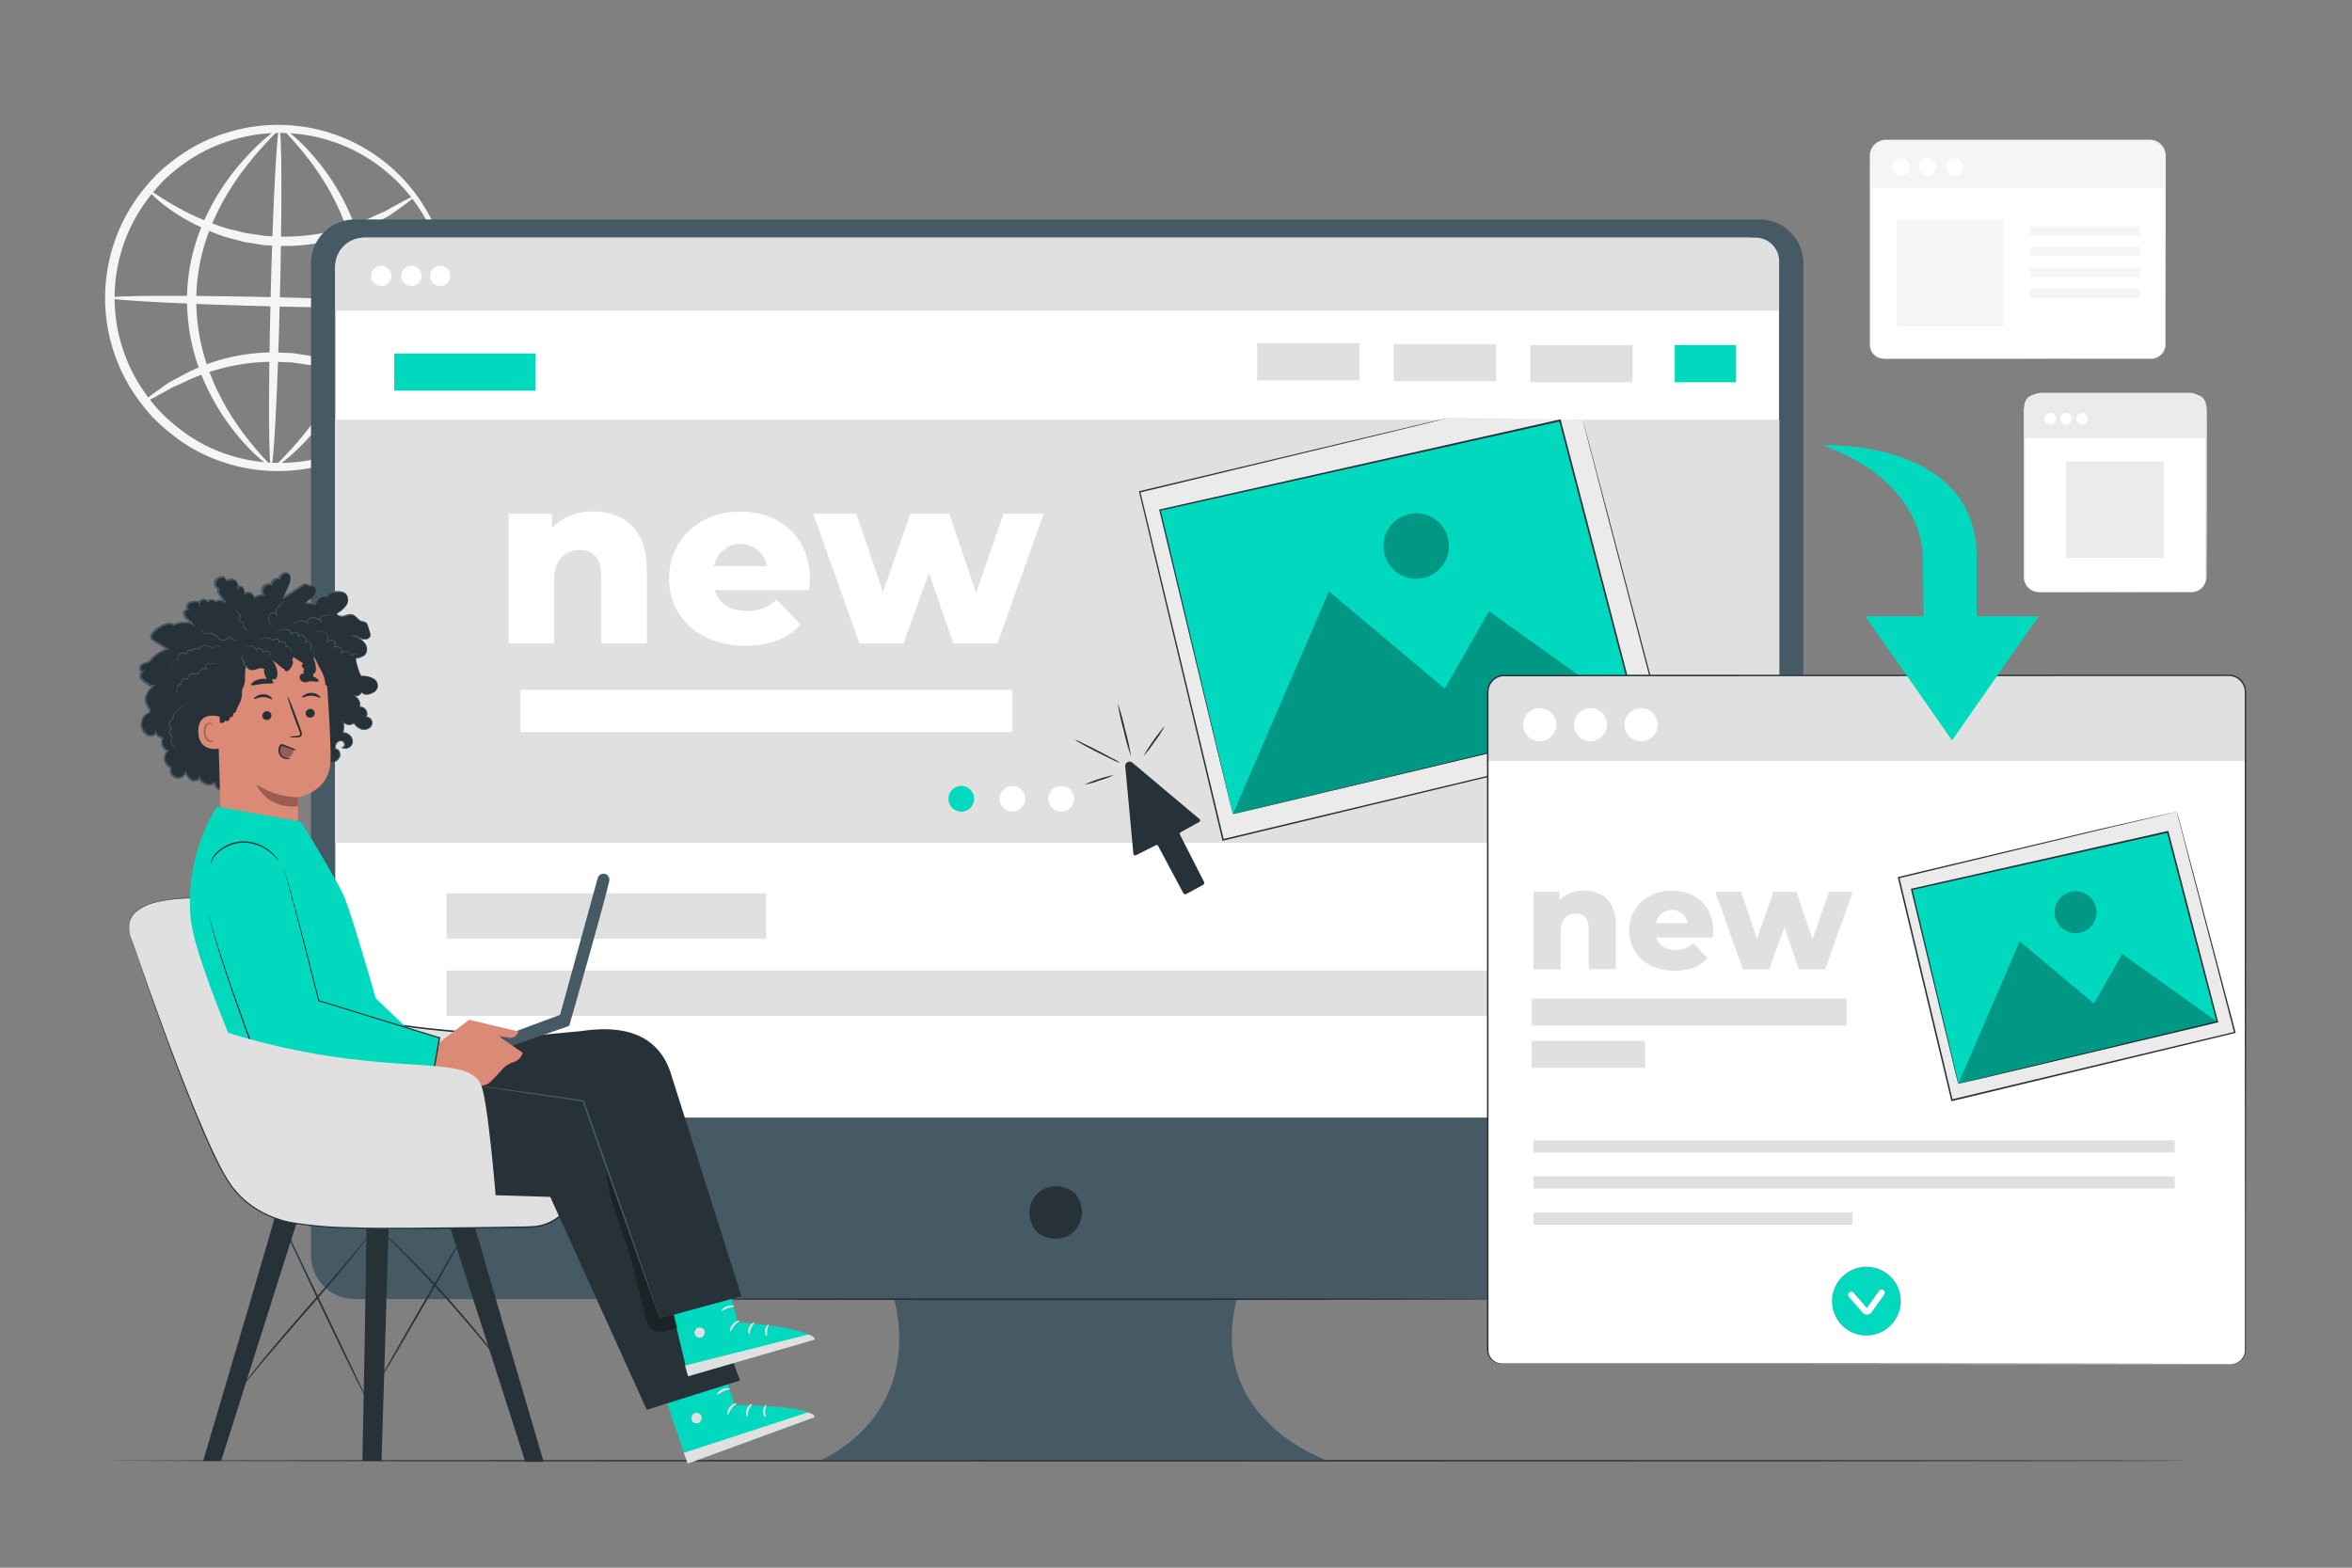 <svg xmlns="http://www.w3.org/2000/svg" viewBox="0 0 750 500"><rect x="0" y="0" width="750" height="500" fill="#808080" stroke="none"/><g id="freepik--background-complete--inject-33"><path d="M142.9,96.33a15.76,15.76,0,0,1-.39-3.43,28,28,0,0,0-.46-4.12A40.12,40.12,0,0,0,141,83.25,51.8,51.8,0,0,0,135.23,69,53.39,53.39,0,0,0,122,53.77a52.78,52.78,0,0,0-49.72-8.55,49.82,49.82,0,0,0-13.44,6.86A58.92,58.92,0,0,0,52.76,57a60.21,60.21,0,0,0-5.28,6A52.32,52.32,0,0,0,46,125a59.24,59.24,0,0,0,5,6.22,58.34,58.34,0,0,0,5.83,5.22A49.43,49.43,0,0,0,69.88,144a53.16,53.16,0,0,0,64-20.71,52.11,52.11,0,0,0,6.43-13.94,40.42,40.42,0,0,0,1.35-5.47,30.11,30.11,0,0,0,.66-4.09,15.52,15.52,0,0,1,.55-3.41,14.74,14.74,0,0,1,0,3.46,24,24,0,0,1-.38,4.18,36.66,36.66,0,0,1-1.11,5.64,50.76,50.76,0,0,1-6.14,14.51,54.66,54.66,0,0,1-37.47,25.32,55.16,55.16,0,0,1-29-2.95A51.91,51.91,0,0,1,55,138.68a62.33,62.33,0,0,1-6.17-5.48,63.36,63.36,0,0,1-5.29-6.53,55,55,0,0,1,1.6-65.47,63.14,63.14,0,0,1,5.59-6.27,61.3,61.3,0,0,1,6.43-5.16,51.62,51.62,0,0,1,14.2-7.14,55.19,55.19,0,0,1,29.07-1.54,54.67,54.67,0,0,1,36.2,27.11A50.9,50.9,0,0,1,142.1,83a37.44,37.44,0,0,1,.83,5.68,23.6,23.6,0,0,1,.18,4.2A15.34,15.34,0,0,1,142.9,96.33Z" style="fill:#f5f5f5"></path><path d="M132.11,62.63c.12.17-.85,1-2.73,2.41l-3.47,2.49c-.69.47-1.41,1-2.21,1.51L121,70.43a60.8,60.8,0,0,1-31.71,8l-4.8-.21-4.6-.72c-.75-.13-1.51-.23-2.24-.38l-2.15-.57c-1.41-.39-2.81-.73-4.15-1.15a69.64,69.64,0,0,1-13.45-6.2c-7.23-4.37-10.75-8.35-10.47-8.6s4.22,3,11.5,6.77a81,81,0,0,0,13.24,5.42c1.29.37,2.64.66,4,1l2.07.51,2.14.32,4.4.65,4.58.19a65.75,65.75,0,0,0,30.7-6.9l2.69-1.17c.82-.42,1.56-.88,2.28-1.28l3.68-2C130.8,63,132,62.47,132.11,62.63Z" style="fill:#f5f5f5"></path><path d="M45.82,128.21c-.12-.17.86-1,2.74-2.41L52,123.31c.68-.47,1.4-1,2.21-1.51l2.65-1.38a60.92,60.92,0,0,1,31.71-8l4.8.21,4.61.72c.75.13,1.5.23,2.24.38l2.15.57c1.41.4,2.81.73,4.14,1.16A69.49,69.49,0,0,1,120,121.66c7.23,4.37,10.74,8.35,10.47,8.61s-4.22-3-11.5-6.78a81.34,81.34,0,0,0-13.24-5.42c-1.29-.37-2.64-.66-4-1l-2.06-.51-2.15-.32-4.4-.65-4.57-.18a65.68,65.68,0,0,0-30.71,6.89l-2.69,1.17c-.81.42-1.56.88-2.27,1.28l-3.68,2C47.14,127.85,45.94,128.38,45.82,128.21Z" style="fill:#f5f5f5"></path><path d="M142.87,97.58c0,.82-24.18.9-54,.18S35,95.78,35,95s24.18-.89,54-.17S142.89,96.76,142.87,97.58Z" style="fill:#f5f5f5"></path><path d="M86.46,148.89c-.82,0-.9-24.17-.17-53.94s2-53.89,2.79-53.87.9,24.17.17,54S87.28,148.91,86.46,148.89Z" style="fill:#f5f5f5"></path><path d="M86.46,148.81c-.2.32-6.14-3.71-13-12.83a72.63,72.63,0,0,1-9.64-17.51,65,65,0,0,1-4.17-24.16,61.68,61.68,0,0,1,5.44-23.92,74.62,74.62,0,0,1,10.54-17c7.26-8.77,13.25-12.67,13.45-12.35s-5.14,4.75-11.8,13.64A80.7,80.7,0,0,0,67.6,71.47a62.2,62.2,0,0,0-5,22.89,65.64,65.64,0,0,0,3.78,23.18,77.52,77.52,0,0,0,8.78,17.22C81.41,144,86.76,148.49,86.46,148.81Z" style="fill:#f5f5f5"></path><path d="M90.29,41.1c.2-.32,6.14,3.71,13,12.83a72.63,72.63,0,0,1,9.64,17.51A65,65,0,0,1,117.1,95.6a61.68,61.68,0,0,1-5.44,23.92,75,75,0,0,1-10.53,17c-7.27,8.77-13.26,12.67-13.46,12.35s5.14-4.75,11.8-13.64a80.7,80.7,0,0,0,9.68-16.76,62.25,62.25,0,0,0,5-22.89,65.64,65.64,0,0,0-3.78-23.18,77.52,77.52,0,0,0-8.78-17.22C95.34,46,90,41.42,90.29,41.1Z" style="fill:#f5f5f5"></path><path d="M698.88,188.85H650.12a4.56,4.56,0,0,1-4.56-4.55v-53a5.38,5.38,0,0,1,5.38-5.38h47.12a5.37,5.37,0,0,1,5.37,5.38v53A4.55,4.55,0,0,1,698.88,188.85Z" style="fill:#fff"></path><path d="M698.88,188.85s.21,0,.6-.07a4.25,4.25,0,0,0,1.64-.58,4.56,4.56,0,0,0,1.85-2.08c.51-1,.35-2.36.36-3.83,0-5.92,0-14.45-.08-25,0-5.27,0-11.05,0-17.24,0-1.55,0-3.13,0-4.73v-2.42a21.39,21.39,0,0,0-.07-2.42,5.17,5.17,0,0,0-2.71-3.77,5.3,5.3,0,0,0-2.35-.58h-2.6l-21.87,0H653.13a29.08,29.08,0,0,0-3,.06,5.16,5.16,0,0,0-4.11,3.53,9.58,9.58,0,0,0-.23,2.86v14.53c0,7.58,0,14.9,0,21.88,0,3.48,0,6.88,0,10.18,0,1.66,0,3.28,0,4.88a4.39,4.39,0,0,0,2,3.84,4.24,4.24,0,0,0,2.06.68c.73,0,1.51,0,2.25,0h4.4l8.28,0,25,.08,6.79.05,1.77,0c.4,0,.6,0,.6,0s-.2,0-.6,0l-1.77,0-6.79,0-25,.09H652.07c-.76,0-1.49,0-2.28,0a4.77,4.77,0,0,1-4.45-5c0-1.6,0-3.22,0-4.88,0-3.3,0-6.7,0-10.18,0-7,0-14.3,0-21.88,0-3.8,0-7.66,0-11.58v-3c0-.49,0-1,0-1.49a5.69,5.69,0,0,1,.25-1.53,5.63,5.63,0,0,1,4.53-3.88,10.13,10.13,0,0,1,1.54-.08h22l21.87,0h2.6a5.68,5.68,0,0,1,2.57.64,5.6,5.6,0,0,1,2.94,4.11,20.94,20.94,0,0,1,.07,2.49v2.42c0,1.6,0,3.18,0,4.73,0,6.19,0,12,0,17.24,0,10.53-.06,19.06-.08,25,0,.74,0,1.43,0,2.09a4.59,4.59,0,0,1-2.35,3.91,4.06,4.06,0,0,1-1.69.54A3.4,3.4,0,0,1,698.88,188.85Z" style="fill:#ebebeb"></path><path d="M649,125.91h51a3.44,3.44,0,0,1,3.44,3.44v10.35a0,0,0,0,1,0,0H645.56a0,0,0,0,1,0,0V129.36A3.44,3.44,0,0,1,649,125.91Z" style="fill:#ebebeb"></path><path d="M655.61,133.54a1.84,1.84,0,1,1-1.84-1.82A1.82,1.82,0,0,1,655.61,133.54Z" style="fill:#fff"></path><path d="M660.66,133.54a1.84,1.84,0,1,1-1.84-1.82A1.83,1.83,0,0,1,660.66,133.54Z" style="fill:#fff"></path><path d="M665.8,133.54a1.84,1.84,0,1,1-1.84-1.82A1.82,1.82,0,0,1,665.8,133.54Z" style="fill:#fff"></path><rect x="658.82" y="147.24" width="31.15" height="30.71" style="fill:#ebebeb"></rect><path d="M601.82,44.84h83.25a5.38,5.38,0,0,1,5.38,5.38v59.65a4.55,4.55,0,0,1-4.55,4.55H601a4.55,4.55,0,0,1-4.55-4.55V50.22A5.38,5.38,0,0,1,601.82,44.84Z" style="fill:#fff"></path><path d="M601.82,44.84h83.25a5.38,5.38,0,0,1,5.38,5.38v9.87a0,0,0,0,1,0,0h-94a0,0,0,0,1,0,0V50.22A5.38,5.38,0,0,1,601.82,44.84Z" style="fill:#f5f5f5"></path><path d="M609,53.27a2.79,2.79,0,1,1-2.78-2.79A2.79,2.79,0,0,1,609,53.27Z" style="fill:#fff"></path><path d="M617.49,53.27a2.78,2.78,0,1,1-2.78-2.79A2.79,2.79,0,0,1,617.49,53.27Z" style="fill:#fff"></path><path d="M626,53.27a2.78,2.78,0,1,1-2.78-2.79A2.78,2.78,0,0,1,626,53.27Z" style="fill:#fff"></path><path d="M686.31,114.42s.29,0,.82-.11a4.12,4.12,0,0,0,2.07-1.14,4.37,4.37,0,0,0,1.18-3.58c0-1.55,0-3.35,0-5.37,0-8.09,0-19.78-.07-34.22,0-3.62,0-7.4,0-11.35v-6c0-1,0-2.07,0-3.09a4.65,4.65,0,0,0-3.64-4.37A6.25,6.25,0,0,0,685,45H602.65a15,15,0,0,0-2,.06,4.63,4.63,0,0,0-3.2,2.06,4.74,4.74,0,0,0-.68,1.81,14.75,14.75,0,0,0-.06,2v8.11q0,8.06,0,15.86c0,10.4,0,20.43,0,30v5.33a3.92,3.92,0,0,0,.35,1.61A4,4,0,0,0,599.4,114a4.87,4.87,0,0,0,1.63.18H615.9l23.64,0,34.22.08,9.31,0,2.42,0c.55,0,.82,0,.82,0l-.82,0-2.42,0-9.31,0-34.22.08-23.64,0-13.17,0H601a5.36,5.36,0,0,1-1.76-.2,4.35,4.35,0,0,1-3-4.13v-1.77c0-1.18,0-2.36,0-3.56,0-9.55,0-19.58,0-30V51a16.26,16.26,0,0,1,.06-2.08,5.19,5.19,0,0,1,.76-2,5.11,5.11,0,0,1,3.52-2.27,18.73,18.73,0,0,1,2.1-.07H685a6.72,6.72,0,0,1,1.66.13,5.06,5.06,0,0,1,3.94,4.74c0,1.06,0,2.08,0,3.11v6c0,4,0,7.73,0,11.35,0,14.44-.05,26.13-.07,34.22,0,2,0,3.82,0,5.37a4.51,4.51,0,0,1-1.25,3.65,4.11,4.11,0,0,1-2.13,1.12A3.46,3.46,0,0,1,686.31,114.42Z" style="fill:#f5f5f5"></path><rect x="604.86" y="70.1" width="33.95" height="33.95" style="fill:#f5f5f5"></rect><rect x="647.37" y="72.16" width="34.97" height="2.91" style="fill:#f5f5f5"></rect><rect x="647.37" y="78.81" width="34.97" height="2.91" style="fill:#f5f5f5"></rect><rect x="647.37" y="85.46" width="34.97" height="2.91" style="fill:#f5f5f5"></rect><rect x="647.37" y="92.1" width="34.97" height="2.91" style="fill:#f5f5f5"></rect></g><g id="freepik--Floor--inject-33"><path d="M698,465.88c0,.15-148.66.26-332,.26S34,466,34,465.88s148.63-.26,332-.26S698,465.74,698,465.88Z" style="fill:#263238"></path></g><g id="freepik--Device--inject-33"><path d="M561.05,70H113.17a14,14,0,0,0-14,14V400.33a14,14,0,0,0,14,14h171.9s10.93,33.81-23,51.3H422.84s-38.27-13.12-28.43-51.3H561.05a14,14,0,0,0,14-14V84A14,14,0,0,0,561.05,70Z" style="fill:#455a64"></path><path d="M343.09,381c6.09,8.71-3.44,18.25-12.15,12.16a3.34,3.34,0,0,1-.75-.75c-6.08-8.71,3.45-18.23,12.15-12.15A3.1,3.1,0,0,1,343.09,381Z" style="fill:#263238"></path><path d="M116.6,75.8h441a9.7,9.7,0,0,1,9.7,9.7V356.44a0,0,0,0,1,0,0H106.9a0,0,0,0,1,0,0V85.5a9.7,9.7,0,0,1,9.7-9.7Z" style="fill:#fff"></path><path d="M116.05,75.8H559.81a7.52,7.52,0,0,1,7.52,7.52v15.8a0,0,0,0,1,0,0H106.9a0,0,0,0,1,0,0V85A9.15,9.15,0,0,1,116.05,75.8Z" style="fill:#e0e0e0"></path><path d="M124.8,88a3.24,3.24,0,1,1-3.24-3.24A3.24,3.24,0,0,1,124.8,88Z" style="fill:#fff"></path><path d="M134.44,88a3.24,3.24,0,1,1-3.24-3.24A3.24,3.24,0,0,1,134.44,88Z" style="fill:#fff"></path><path d="M143.61,88a3.24,3.24,0,1,1-3.24-3.24A3.24,3.24,0,0,1,143.61,88Z" style="fill:#fff"></path><path d="M481,414.36c0,.15-63.74.27-142.34.27s-142.35-.12-142.35-.27,63.72-.27,142.35-.27S481,414.21,481,414.36Z" style="fill:#263238"></path><rect x="142.4" y="284.91" width="101.93" height="14.48" style="fill:#e0e0e0"></rect><rect x="142.4" y="309.54" width="379.77" height="14.48" style="fill:#e0e0e0"></rect><rect x="106.81" y="133.85" width="460.6" height="134.97" style="fill:#e0e0e0"></rect><rect x="125.72" y="112.74" width="45.02" height="11.86" style="fill:#00D9BE"></rect><rect x="534.05" y="110.06" width="19.45" height="11.86" style="fill:#00D9BE"></rect><rect x="487.98" y="110.06" width="32.59" height="11.86" style="fill:#e0e0e0"></rect><rect x="444.44" y="109.74" width="32.59" height="11.86" style="fill:#e0e0e0"></rect><rect x="400.9" y="109.43" width="32.59" height="11.86" style="fill:#e0e0e0"></rect><path d="M310.63,254.77a4.09,4.09,0,1,1-4.09-4.09A4.09,4.09,0,0,1,310.63,254.77Z" style="fill:#00D9BE"></path><path d="M326.93,254.77a4.09,4.09,0,1,1-4.09-4.09A4.09,4.09,0,0,1,326.93,254.77Z" style="fill:#fff"></path><path d="M342.5,254.77a4.1,4.1,0,1,1-4.09-4.09A4.09,4.09,0,0,1,342.5,254.77Z" style="fill:#fff"></path><path d="M206.25,181.56v23.68H191.74V183.93c0-6-2.59-8.48-6.79-8.48-4.66,0-8.25,2.9-8.25,9.78v20H162.19v-41.4H176v4.51a17.77,17.77,0,0,1,13.14-5.19C198.85,163.16,206.25,168.73,206.25,181.56Z" style="fill:#fff"></path><path d="M258,188.21H227.94c1.22,4.2,4.81,6.64,10.16,6.64a13.27,13.27,0,0,0,9.54-3.59l7.64,7.94c-4,4.43-9.78,6.72-17.64,6.72-14.74,0-24.29-9.08-24.29-21.46s9.7-21.3,22.76-21.3c12.22,0,22.15,7.79,22.15,21.46C258.26,185.69,258.11,187.06,258,188.21Zm-30.32-7.64h16.95a8.61,8.61,0,0,0-16.95,0Z" style="fill:#fff"></path><path d="M332.79,163.84l-14.74,41.4H304l-7.79-22.53-8.09,22.53H274.06l-14.74-41.4h13.75l8.48,25,8.78-25H302.7l8.56,25.28L320,163.84Z" style="fill:#fff"></path><rect x="165.89" y="219.99" width="156.95" height="13.51" style="fill:#fff"></rect><polyline points="504.69 133.89 530.99 234.04 390 267.81 363.43 156.84 462.04 133.22" style="fill:#ebebeb"></polyline><path d="M462,133.22s-.6.17-1.78.46L455.05,135l-19.89,4.83-71.68,17.26.15-.26c7.62,31.75,16.76,69.82,26.63,111l-.32-.19,16-3.84,125-29.89-.16.27c-7.89-30.21-14.43-55.25-19-72.76-2.27-8.74-4-15.6-5.26-20.28-.6-2.33-1.06-4.12-1.37-5.34s-.45-1.83-.45-1.83.19.61.52,1.82.8,3,1.43,5.32L512,161.28c4.61,17.49,11.22,42.52,19.18,72.71l.06.21-.22.05-124.94,30-16,3.85-.25.06-.06-.26c-9.84-41.15-18.94-79.22-26.53-111l-.05-.21.21-.05,71.72-17.08L455,134.84l5.23-1.22Z" style="fill:#263238"></path><polygon points="393.12 259.68 522.17 228.77 497.45 134.04 369.88 162.68 393.12 259.68" style="fill:#00D9BE"></polygon><path d="M393.12,259.68s-.16-.58-.44-1.73-.71-2.89-1.25-5.12c-1.1-4.52-2.7-11.13-4.75-19.56-4.08-16.94-9.93-41.2-17-70.54l-.06-.21.22-.05,127.55-28.68.25,0,.06.24V134c8.86,34,17.26,66.2,24.69,94.68l.06.23-.24.06-93.28,22.22-26.44,6.27-7,1.65-1.79.41-.6.13.62-.16,1.81-.45,7-1.71L429,251l93.08-22.42-.17.29c-7.44-28.47-15.85-60.68-24.73-94.67v0l.3.19L369.93,162.89l.16-.26c7,29.31,12.74,53.54,16.76,70.46,2,8.47,3.58,15.1,4.65,19.63.53,2.26.94,4,1.21,5.17Z" style="fill:#263238"></path><g style="opacity:0.3"><polygon points="393.12 259.68 423.75 188.59 460.71 219.63 474.81 194.92 522.17 228.77 393.12 259.68"></polygon></g><g style="opacity:0.3"><path d="M461.75,171.68A10.45,10.45,0,1,1,449.16,164,10.43,10.43,0,0,1,461.75,171.68Z"></path></g><path d="M383.93,281.24l-7.68-15.06a.55.55,0,0,1,.23-.74l5.93-3.28a.56.56,0,0,0,.09-.92l-21.42-18a1.38,1.38,0,0,0-2.26,1.18l2.59,27.9a.56.56,0,0,0,.81.45l6.34-3.19a.56.56,0,0,1,.75.24l8,15a.73.73,0,0,0,1,.3l5.37-2.93A.74.74,0,0,0,383.93,281.24Z" style="fill:#263238"></path><path d="M357.13,243.29a9.78,9.78,0,0,1-2.19-.9c-1.31-.62-3.12-1.5-5.09-2.51-4-2-7.1-3.79-7-3.95a15.58,15.58,0,0,1,2.16.95c1.31.63,3.11,1.52,5.08,2.53s3.76,2,5,2.65A11,11,0,0,1,357.13,243.29Z" style="fill:#263238"></path><path d="M360.68,241.37a74.7,74.7,0,0,1-2.39-8.48,76,76,0,0,1-1.88-8.6,74.7,74.7,0,0,1,2.39,8.48A73.42,73.42,0,0,1,360.68,241.37Z" style="fill:#263238"></path><path d="M364.6,241.17a67.05,67.05,0,0,1,6.83-9.68,33.14,33.14,0,0,1-3.2,5A34.41,34.41,0,0,1,364.6,241.17Z" style="fill:#263238"></path><path d="M355.18,247.16a24.53,24.53,0,0,1-4.62,1.78,23.82,23.82,0,0,1-4.77,1.3,46.36,46.36,0,0,1,9.39-3.08Z" style="fill:#263238"></path></g><g id="freepik--Window--inject-33"><path d="M479.75,215.37H710.56a5.38,5.38,0,0,1,5.38,5.38V430.52a4.55,4.55,0,0,1-4.55,4.55H478.93a4.55,4.55,0,0,1-4.55-4.55V220.75A5.38,5.38,0,0,1,479.75,215.37Z" style="fill:#fff"></path><path d="M479.75,215.41H710.56a5.38,5.38,0,0,1,5.38,5.38V242.7a0,0,0,0,1,0,0H474.37a0,0,0,0,1,0,0V220.79A5.38,5.38,0,0,1,479.75,215.41Z" style="fill:#e0e0e0"></path><path d="M496.26,231.13a5.27,5.27,0,1,1-5.27-5.27A5.27,5.27,0,0,1,496.26,231.13Z" style="fill:#fff"></path><path d="M512.43,231.13a5.27,5.27,0,1,1-5.27-5.27A5.27,5.27,0,0,1,512.43,231.13Z" style="fill:#fff"></path><path d="M528.6,231.13a5.27,5.27,0,1,1-5.27-5.27A5.27,5.27,0,0,1,528.6,231.13Z" style="fill:#fff"></path><path d="M515.27,295v14.12h-8.66V296.44c0-3.55-1.55-5.06-4.05-5.06-2.78,0-4.92,1.73-4.92,5.83v11.94H489V284.46h8.25v2.68a10.64,10.64,0,0,1,7.83-3.09C510.85,284.05,515.27,287.37,515.27,295Z" style="fill:#e0e0e0"></path><path d="M546.16,299H528.21c.73,2.51,2.87,4,6.06,4a7.92,7.92,0,0,0,5.7-2.15l4.55,4.74c-2.37,2.64-5.83,4-10.52,4-8.79,0-14.49-5.42-14.49-12.8s5.79-12.71,13.58-12.71c7.29,0,13.21,4.64,13.21,12.8C546.3,297.49,546.21,298.31,546.16,299Zm-18.08-4.56h10.11a5.14,5.14,0,0,0-10.11,0Z" style="fill:#e0e0e0"></path><path d="M590.77,284.46,582,309.15h-8.39L569,295.71l-4.83,13.44h-8.39l-8.79-24.69h8.2l5.06,14.94,5.24-14.94h7.38l5.1,15.08,5.24-15.08Z" style="fill:#e0e0e0"></path><rect x="488.39" y="318.46" width="100.43" height="8.65" style="fill:#e0e0e0"></rect><rect x="488.39" y="331.95" width="36.21" height="8.65" style="fill:#e0e0e0"></rect><polygon points="694.16 258.85 668.54 264.78 605.44 279.89 622.45 350.89 712.66 329.29 694.16 258.85" style="fill:#ebebeb"></polygon><path d="M694.16,258.85s.13.42.36,1.26l1,3.72c.88,3.28,2.16,8.09,3.79,14.21,3.26,12.32,7.93,29.94,13.56,51.19l0,.21-.21.06L623.19,351l-.68.17-.25.06-.06-.26c-6.14-25.66-11.93-49.88-17-71l-.06-.22.23-.06,64.14-15.25,18.21-4.14,4.79-1.07,1.23-.27.4-.08-.42.11-1.24.3-4.81,1.15-18.1,4.27L605.5,280.12l.17-.28c5.06,21.11,10.88,45.34,17,71l-.31-.19.68-.16,89.54-21.4-.16.26c-5.52-21.22-10.1-38.81-13.31-51.12-1.59-6.15-2.84-11-3.69-14.29-.42-1.64-.74-2.9-1-3.77Z" style="fill:#263238"></path><polygon points="624.44 345.69 707.01 325.91 691.2 265.3 609.58 283.63 624.44 345.69" style="fill:#00D9BE"></polygon><path d="M624.44,345.69s-.1-.36-.29-1.1-.45-1.85-.8-3.27c-.71-2.89-1.74-7.11-3.06-12.5-2.62-10.85-6.38-26.37-10.92-45.14l0-.21.21-.05,81.61-18.37.24-.06.07.25v0c5.66,21.75,11,42.36,15.78,60.58l.06.24-.23.05-59.73,14.19-16.91,4-4.47,1-1.14.26-.38.08.4-.11,1.16-.29,4.5-1.11,16.94-4.12L707,325.68l-.17.29C702,307.75,696.64,287.15,691,265.4v0l.31.19-81.63,18.28.16-.26c4.44,18.73,8.12,34.23,10.68,45.06,1.28,5.42,2.27,9.67,3,12.58.33,1.44.59,2.55.77,3.31S624.44,345.69,624.44,345.69Z" style="fill:#263238"></path><g style="opacity:0.3"><polygon points="624.44 345.69 644.04 300.2 667.69 320.06 676.71 304.26 707.01 325.91 624.44 345.69"></polygon></g><g style="opacity:0.3"><path d="M668.36,289.38a6.69,6.69,0,1,1-8.06-4.94A6.69,6.69,0,0,1,668.36,289.38Z"></path></g><rect x="488.96" y="363.71" width="204.5" height="3.87" style="fill:#e0e0e0"></rect><rect x="488.96" y="375.18" width="204.5" height="3.87" style="fill:#e0e0e0"></rect><rect x="488.96" y="386.73" width="101.76" height="3.87" style="fill:#e0e0e0"></rect><circle cx="595.16" cy="414.99" r="10.92" transform="translate(-119.13 542.39) rotate(-45)" style="fill:#00D9BE"></circle><path d="M595.16,425.93A10.94,10.94,0,1,1,606.1,415,11,11,0,0,1,595.16,425.93Zm0-21.83A10.89,10.89,0,1,0,606.05,415,10.9,10.9,0,0,0,595.16,404.1Z" style="fill:#263238"></path><path d="M595.29,419.26a1.84,1.84,0,0,1-1.38-.64l-4.36-5a1,1,0,0,1,1.51-1.31l4.22,4.86,3.92-5.45a1,1,0,0,1,1.39-.23,1,1,0,0,1,.23,1.4l-4,5.62a1.87,1.87,0,0,1-1.41.78Z" style="fill:#fff"></path><path d="M711.39,435.08s.2,0,.59-.06a4.23,4.23,0,0,0,1.65-.57,4.51,4.51,0,0,0,1.89-2.11c.52-1,.34-2.44.37-3.95,0-6.09,0-15.07,0-26.63,0-23.13-.05-56.59-.08-97.94,0-20.68,0-43.32,0-67.64V222.34a19.51,19.51,0,0,0-.06-2.31,5.11,5.11,0,0,0-.78-2.09,5.2,5.2,0,0,0-3.73-2.31c-1.53-.07-3.16,0-4.74,0H656.82L479,215.7a5.1,5.1,0,0,0-4.09,3.43,8.5,8.5,0,0,0-.27,2.83v83.26c0,29.76,0,58.46,0,85.8q0,20.49,0,39.93a4.38,4.38,0,0,0,2.58,3.54,5,5,0,0,0,2.27.36H509.9l67.64,0,97.94.09,26.62,0,6.93,0,2.36,0s-.8,0-2.36,0l-6.93,0-26.62.05-97.94.08-67.64,0H479.47a5.49,5.49,0,0,1-2.45-.39,4.82,4.82,0,0,1-2.85-3.92q0-19.44,0-40c0-27.34,0-56,0-85.8V259.84q0-11.52,0-23.21V222a8.86,8.86,0,0,1,.3-3,5.63,5.63,0,0,1,4.51-3.78l177.9-.05h49.59c1.6,0,3.16,0,4.79,0a5.58,5.58,0,0,1,4.9,4.78,21,21,0,0,1,.06,2.37v13.84c0,24.32,0,47,0,67.64,0,41.35-.06,74.81-.08,97.94,0,11.56,0,20.54,0,26.63,0,1.5.14,2.9-.4,4a4.49,4.49,0,0,1-1.94,2.13,4.2,4.2,0,0,1-1.67.55A4.35,4.35,0,0,1,711.39,435.08Z" style="fill:#263238"></path></g><g id="freepik--Arrow--inject-33"><polygon points="650.12 196.56 594.82 196.56 622.47 236.14 650.12 196.56" style="fill:#00D9BE"></polygon><path d="M581.13,142s49.19-2.1,49.19,35.66v20.08H613.44l-.29-19.79S614.5,154,581.13,142Z" style="fill:#00D9BE"></path></g><g id="freepik--Character--inject-33"><path d="M149.15,391.65c.13.07-6.31,11.46-14.39,25.42S120,442.3,119.88,442.22s6.31-11.46,14.39-25.43S149,391.57,149.15,391.65Z" style="fill:#263238"></path><path d="M162,437.64s-.16-.14-.41-.44l-1.08-1.33-4-4.91c-3.35-4.15-8.06-9.8-13.47-15.87s-10.5-11.4-14.23-15.2l-4.44-4.49-1.2-1.23a2.4,2.4,0,0,1-.39-.46,2.37,2.37,0,0,1,.47.38l1.27,1.15c1.1,1,2.66,2.5,4.56,4.37,3.81,3.74,9,9,14.37,15.11s10.09,11.78,13.37,16c1.64,2.1,2.94,3.82,3.82,5l1,1.4A2.55,2.55,0,0,1,162,437.64Z" style="fill:#263238"></path><path d="M117.67,447.49c-.16.12-1.86-3.15-4.49-8.43s-6.19-12.63-10.07-20.77-7.36-15.52-9.85-20.87l-2.92-6.36-.77-1.74a2.58,2.58,0,0,1-.23-.63,3.48,3.48,0,0,1,.34.58c.22.44.5,1,.86,1.7.76,1.54,1.8,3.67,3.07,6.28l10,20.8c3.86,8.11,7.36,15.45,9.92,20.84,1.25,2.61,2.27,4.75,3,6.31l.83,1.71A5.31,5.31,0,0,0,117.67,447.49Z" style="fill:#263238"></path><path d="M117.67,394a3.84,3.84,0,0,1-.35.53L116.23,396c-1,1.28-2.38,3.09-4.18,5.31-3.57,4.45-8.69,10.44-14.41,17s-10.88,12.5-14.53,16.87l-4.3,5.2-1.18,1.41a2.49,2.49,0,0,1-.44.47,3.84,3.84,0,0,1,.36-.54l1.09-1.47c1-1.28,2.38-3.1,4.17-5.31,3.58-4.45,8.69-10.44,14.41-17s10.88-12.5,14.53-16.88l4.31-5.19,1.17-1.42C117.5,394.14,117.65,394,117.67,394Z" style="fill:#263238"></path><path d="M89.34,381.94c-.18,2-24.56,84-24.56,84h5.74l26-82.06Z" style="fill:#263238"></path><path d="M116.91,379.74c.35,1.93-1.34,86.18-1.34,86.18h6.1l2.62-86.26Z" style="fill:#263238"></path><path d="M149.15,382.91c.18,2,24.21,83.35,24.21,83.35h-5.84l-26.41-82.4Z" style="fill:#263238"></path><path d="M41.88,299.36c.37,1,22.67,67.17,32.2,79.33s22.71,12.35,38.48,13c9.92.38,38.84,0,56.64-.3A15.07,15.07,0,0,0,184,376.69a46.57,46.57,0,0,1,.5-7.2c.66-1.65-3.36-29.55-7.63-35.14s-50.53-4.43-59.07-10.42-14.48-32.67-22.7-34.31S34.17,279.29,41.88,299.36Z" style="fill:#e0e0e0"></path><path d="M41.88,299.36s-.14-.34-.37-1a9.6,9.6,0,0,1-.44-3.12,6.73,6.73,0,0,1,.54-2.26,6.86,6.86,0,0,1,1.68-2.26,15.09,15.09,0,0,1,6.26-3c5.11-1.35,11.62-1.65,19.08-1.36a195.16,195.16,0,0,1,25.21,2.88,12.78,12.78,0,0,1,1.75.38,5.42,5.42,0,0,1,1.65.82A12.42,12.42,0,0,1,99.85,293a42.65,42.65,0,0,1,3.94,6.46c2.36,4.57,4.45,9.49,7,14.39a44.69,44.69,0,0,0,4.39,7.13,13,13,0,0,0,3,2.92,15.38,15.38,0,0,0,4,1.61,68.51,68.51,0,0,0,8.76,1.68c3,.42,6,.75,9.13,1.05,6.18.61,12.53,1.09,19,1.75,3.24.33,6.51.71,9.79,1.26a40.55,40.55,0,0,1,4.91,1.14,10,10,0,0,1,2.36,1,3.56,3.56,0,0,1,1,.89,8.46,8.46,0,0,1,.68,1.11,48.49,48.49,0,0,1,3.23,9.75c.81,3.35,1.49,6.75,2.09,10.2s1.12,6.93,1.49,10.46c.08.89.17,1.77.19,2.67,0,.23,0,.46,0,.7a2.11,2.11,0,0,1-.07.4,1.5,1.5,0,0,0-.07.27c-.07.42-.11.86-.15,1.3-.14,1.77-.2,3.55-.25,5.34a15.57,15.57,0,0,1-3.87,9.93,15.19,15.19,0,0,1-9.24,5,49,49,0,0,1-5.25.22l-5.18.08-10.23.13L130.6,392c-6.51,0-12.88,0-19.1-.2a121.27,121.27,0,0,1-18.12-1.57,32.35,32.35,0,0,1-15.45-7.19c-.53-.44-1-1-1.5-1.43l-.73-.73-.67-.78c-.43-.53-.91-1-1.29-1.58l-1.12-1.68a34.12,34.12,0,0,1-2-3.44c-.31-.58-.64-1.15-.93-1.73L68.85,370c-.55-1.16-1.13-2.29-1.65-3.44l-1.52-3.41c-1-2.24-1.91-4.48-2.83-6.64-7.14-17.4-12.18-31.76-15.69-41.67-1.72-5-3-8.82-3.95-11.45l-1-3c-.22-.67-.32-1-.32-1s.13.33.38,1l1.05,3c.92,2.62,2.28,6.46,4,11.41,3.57,9.88,8.67,24.23,15.84,41.6C64.12,358.5,65,360.73,66,363c.51,1.12,1,2.25,1.53,3.4s1.1,2.27,1.65,3.42l.84,1.74c.29.58.62,1.14.93,1.71a36.38,36.38,0,0,0,2,3.41l1.11,1.66c.38.55.86,1,1.28,1.55l.66.77c.24.25.49.48.73.72.49.46,1,1,1.48,1.41a32,32,0,0,0,15.25,7.07,123.82,123.82,0,0,0,18,1.54c6.21.23,12.58.19,19.08.18l19.92-.19,10.23-.14,5.18-.08a46.64,46.64,0,0,0,5.17-.22,14.58,14.58,0,0,0,8.93-4.83,15,15,0,0,0,3.74-9.59c.05-1.8.11-3.58.25-5.37,0-.45.08-.89.16-1.35a1.81,1.81,0,0,1,.09-.37,1,1,0,0,0,0-.26c0-.2,0-.42,0-.64,0-.87-.1-1.75-.19-2.63-.36-3.51-.89-7-1.48-10.42s-1.27-6.84-2.08-10.17a47.5,47.5,0,0,0-3.18-9.63,9.18,9.18,0,0,0-.64-1.05,2.93,2.93,0,0,0-.88-.76,9.57,9.57,0,0,0-2.24-1,40.23,40.23,0,0,0-4.83-1.12c-3.27-.56-6.53-.93-9.76-1.27-6.47-.66-12.82-1.15-19-1.76-3.09-.31-6.14-.64-9.15-1.06a70.86,70.86,0,0,1-8.82-1.71,16.28,16.28,0,0,1-4.11-1.67,13.31,13.31,0,0,1-3.15-3,45.17,45.17,0,0,1-4.42-7.21c-2.53-4.93-4.61-9.85-6.95-14.41a43,43,0,0,0-3.88-6.41A12.64,12.64,0,0,0,97,290.7a5.45,5.45,0,0,0-1.54-.78,15.22,15.22,0,0,0-1.71-.37,197.13,197.13,0,0,0-25.16-2.95c-7.44-.32-13.92-.05-19,1.26a14.94,14.94,0,0,0-6.21,3,6.33,6.33,0,0,0-2.21,4.41,9.5,9.5,0,0,0,.38,3.09c.1.34.19.6.24.77A2.53,2.53,0,0,1,41.88,299.36Z" style="fill:#263238"></path><path d="M208.06,434.05l11.27,32.74,40.39-14.92c-1.66-3.78-25.42-3.81-25.42-3.81L227.36,427Z" style="fill:#00D9BE"></path><path d="M221.16,450.93a1.75,1.75,0,0,0-.44,2.3,1.69,1.69,0,0,0,2.28.46,1.85,1.85,0,0,0,.46-2.44A1.77,1.77,0,0,0,221,451" style="fill:#e0e0e0"></path><path d="M219.33,466.79l-1.3-3.4,39.39-12.86s2.09.13,2.35,1.47Z" style="fill:#e0e0e0"></path><path d="M234.88,447.62c.07.2-.89.65-1.62,1.64s-.95,2-1.16,2-.34-1.26.57-2.45S234.86,447.42,234.88,447.62Z" style="fill:#e0e0e0"></path><path d="M239.76,447.81c.12.17-.61.82-1,1.9s-.23,2-.43,2.1-.74-1-.26-2.34S239.69,447.62,239.76,447.81Z" style="fill:#e0e0e0"></path><path d="M244,452c-.16.11-.8-.78-.69-2.05s.87-2,1-1.9-.21.92-.28,2S244.23,451.9,244,452Z" style="fill:#e0e0e0"></path><path d="M232.77,443c0,.21-1,.27-2.11.76s-1.83,1.16-2,1,.42-1.15,1.7-1.7S232.8,442.8,232.77,443Z" style="fill:#e0e0e0"></path><path d="M230,438.55a4,4,0,0,1-2,.74,9.67,9.67,0,0,1-2.36.13,10.06,10.06,0,0,1-1.39-.19,2.64,2.64,0,0,1-.79-.25.9.9,0,0,1-.47-1,1.12,1.12,0,0,1,.69-.77,3,3,0,0,1,.8-.18,7.56,7.56,0,0,1,1.42,0,7.7,7.7,0,0,1,2.32.53c1.25.52,1.84,1.14,1.79,1.21s-.75-.36-2-.72a8.8,8.8,0,0,0-2.18-.35,8.16,8.16,0,0,0-1.29.07c-.47,0-.83.18-.87.41s0,.12.12.21a2.21,2.21,0,0,0,.58.18,13.08,13.08,0,0,0,1.3.22,11.16,11.16,0,0,0,2.23,0A15.05,15.05,0,0,1,230,438.55Z" style="fill:#e0e0e0"></path><path d="M229.88,438.93c-.06.05-.71-.51-1.25-1.76a7,7,0,0,1-.55-2.32,7.54,7.54,0,0,1,.06-1.41,1.8,1.8,0,0,1,.92-1.5,1,1,0,0,1,1.05.25,2.68,2.68,0,0,1,.48.66,5.09,5.09,0,0,1,.51,1.37,5,5,0,0,1-.09,2.41c-.41,1.33-1.14,1.87-1.18,1.81a19.75,19.75,0,0,0,.67-1.94,4.85,4.85,0,0,0-.06-2.13,4.42,4.42,0,0,0-.47-1.16c-.22-.4-.51-.69-.65-.59s-.43.52-.47.93a7.08,7.08,0,0,0-.09,1.28,7.51,7.51,0,0,0,.35,2.16C229.49,438.2,230,438.86,229.88,438.93Z" style="fill:#e0e0e0"></path><path d="M119.13,348.87c1.6.91,83.45,4.93,85.29,7.94,2.64,4.33,31.56,83.48,31.56,83.48l-29.74,9.35-30.77-67.9-73.18-2.19s-11.74-4.18-12-17.25Z" style="fill:#263238"></path><path d="M213,411.88l6.4,27.05,40.33-11.81c-1.36-3.79-24.5-5.41-24.5-5.41l-3.71-14.6Z" style="fill:#00D9BE"></path><path d="M222.28,423.61a1.72,1.72,0,0,0-.59,2.22,1.65,1.65,0,0,0,2.19.6,1.81,1.81,0,0,0,.61-2.35,1.71,1.71,0,0,0-2.34-.37" style="fill:#e0e0e0"></path><path d="M219.43,438.93l-1-3.4,39.22-9.87s2,.27,2.18,1.59Z" style="fill:#e0e0e0"></path><path d="M235.86,421.31c0,.2-.91.58-1.69,1.49s-1.06,1.9-1.27,1.88-.24-1.25.73-2.35S235.85,421.12,235.86,421.31Z" style="fill:#e0e0e0"></path><path d="M240.6,421.82c.1.18-.65.76-1.08,1.79s-.36,2-.56,2-.65-1-.09-2.3S240.54,421.64,240.6,421.82Z" style="fill:#e0e0e0"></path><path d="M244.49,426.18c-.17.1-.73-.81-.54-2s1-1.93,1.11-1.79-.27.88-.41,1.89S244.68,426.11,244.49,426.18Z" style="fill:#e0e0e0"></path><path d="M234.11,416.66c0,.21-1,.2-2.1.6s-1.86,1-2,.87.47-1.09,1.77-1.54S234.16,416.48,234.11,416.66Z" style="fill:#e0e0e0"></path><path d="M231.75,412.16a4,4,0,0,1-2,.58,9.55,9.55,0,0,1-3.65-.31,2.66,2.66,0,0,1-.75-.29.9.9,0,0,1-.39-1,1.1,1.1,0,0,1,.73-.7,2.62,2.62,0,0,1,.79-.12,7.78,7.78,0,0,1,1.38.07,7.37,7.37,0,0,1,2.22.67c1.19.6,1.72,1.24,1.67,1.3s-.71-.4-1.87-.83a8.32,8.32,0,0,0-2.1-.49,7.62,7.62,0,0,0-1.27,0c-.46,0-.82.12-.87.34s0,.12.11.21a2.09,2.09,0,0,0,.55.22,10.13,10.13,0,0,0,1.24.3,11.69,11.69,0,0,0,2.17.17A14.49,14.49,0,0,1,231.75,412.16Z" style="fill:#e0e0e0"></path><path d="M231.57,412.51c-.06.06-.65-.54-1.1-1.79a6.93,6.93,0,0,1-.22-3.67,1.76,1.76,0,0,1,1-1.4,1,1,0,0,1,1,.32,2.73,2.73,0,0,1,.43.68,4.68,4.68,0,0,1,.4,1.36,5,5,0,0,1-.25,2.34c-.49,1.27-1.24,1.75-1.28,1.69a16.29,16.29,0,0,0,.79-1.84,4.78,4.78,0,0,0,.09-2.09,4.56,4.56,0,0,0-.38-1.15c-.19-.41-.45-.71-.6-.62s-.45.48-.51.87a6.87,6.87,0,0,0-.18,1.24,7.35,7.35,0,0,0,.2,2.13C231.25,411.78,231.67,412.45,231.57,412.51Z" style="fill:#e0e0e0"></path><path d="M210.43,420.53l26-7.12L213.67,341.6c-5.2-14.52-19.7-14-28.13-12.77l-61.14,5.81-4.31,15,68.1,8.75Z" style="fill:#263238"></path><g style="opacity:0.3"><path d="M210.43,420.53c1.62-.43,3-.85,4.64-1.27.31.79.32,1.7.62,2.5l.39,1.69c-1.3.45-3,.84-4.29,1.17a5.08,5.08,0,0,1-4.14-.78c-1.13-.92-1.55-2.62-1.9-4q-2.07-8.37-4.15-16.74c-2.36-9.55-7.9-20.2-8.15-30C198.3,388.44,206.43,404.88,210.43,420.53Z"></path></g><path d="M120.44,218.26a2.78,2.78,0,0,0-1-1.61,6.86,6.86,0,0,0-4.26-1.05,17.83,17.83,0,0,1-1.74-5.65,3.66,3.66,0,0,0,2-.57,2.07,2.07,0,0,0,.33-.1c1.43-.66,1.57-2.8.67-4.08a8.13,8.13,0,0,0-3.91-2.52c1.08.07,2,.78,3,1.1s2.48,0,2.6-1.1a2.31,2.31,0,0,0-.16-1l-.6-1.9a2.17,2.17,0,0,0-.84-1.33,4.91,4.91,0,0,0-1.1-.26c-1.2-.33-1.83-1.79-3-2.13a5.52,5.52,0,0,0-2.69.4c-.89.21-2.08,0-2.36-.84a8.6,8.6,0,0,0,3.07-2.59,2.94,2.94,0,0,0-.29-3.7,4.32,4.32,0,0,0-3-.62c-1.18,0-2.64.32-2.95,1.46a3.06,3.06,0,0,0-3.76,2.4l-3-.31c.85-.91,2.05-1.46,2.78-2.47s.6-2.82-.62-3.08c-.44-.1-.93,0-1.35-.12s-.56-.4-.89-.41a1.18,1.18,0,0,0-.65.26l-6.41,4.18c.58-1.34,1.16-2.69,1.73-4s1-2.94-.16-3.71-2.64.33-2.86,1.61a2.09,2.09,0,0,0-2.54,1.92,2.11,2.11,0,0,0-2.48,3.22,6,6,0,0,0-3.05.91,1.83,1.83,0,0,0-3-1.26,3.27,3.27,0,0,0-.47-1.83,1.1,1.1,0,0,0-1.66-.18,2.14,2.14,0,0,0-3.47-2.1l-1.06-1.28a2.81,2.81,0,0,0-2.72,1.41c-.45,1,.3,2.41,1.38,2.32-.76,0-.59,1.2-.15,1.81L71.63,192a2.39,2.39,0,0,0-2.94-.26,1.85,1.85,0,0,0-2.66,0,1.49,1.49,0,0,0-2.67.45c-.19-.49-.87-.52-1.4-.47a3.55,3.55,0,0,0-2.12.73c-.54.54-.53,1.65.18,1.91-.65-.36-1.48.35-1.5,1.1a2.69,2.69,0,0,0,1.07,1.88A6.49,6.49,0,0,1,61.12,199a3.17,3.17,0,0,0-2.15-.46,8.19,8.19,0,0,0-3.87.78c-.23-.53-1-.55-1.52-.44A9.09,9.09,0,0,0,49,201.41c-.59.6-1.12,1.5-.72,2.24a2.21,2.21,0,0,0,.85.75L53.2,207a11.19,11.19,0,0,0-5.62,4c-.82.48-1.87.53-2.61,1.12s-.69,2.16.26,2.16a1.74,1.74,0,0,0-.5,2,1.66,1.66,0,0,0,.64.7,2.2,2.2,0,0,0,.45.51,3.16,3.16,0,0,0,1.1.58,2.16,2.16,0,0,0,1.84.85,8.83,8.83,0,0,0-1.95,2.32,3.65,3.65,0,0,0,0,3.77,1.14,1.14,0,0,0,.15.16,1.79,1.79,0,0,0,.78,1.14,1.56,1.56,0,0,0-.14,1,4,4,0,0,0-.9,7c.94.67,2.7.54,2.78-.61a3.17,3.17,0,0,0,2.38,1.73,3,3,0,0,0,1.58,4.16,3.23,3.23,0,0,0,1,5.28,2.47,2.47,0,1,0,4.66,1.62A5.33,5.33,0,0,0,61,248.81a1.82,1.82,0,0,0,2.56-.67,3.39,3.39,0,0,0,5,1.61,2.19,2.19,0,0,0,4.36.39l5.67-.06a20.34,20.34,0,0,0,3.74-.26,10.31,10.31,0,0,0,4.32-2,3.44,3.44,0,0,1,1.31-.8,3.48,3.48,0,0,1,1.73.27,9.18,9.18,0,0,0,8.71-2.06,4.61,4.61,0,0,1,1.15-.92,4.1,4.1,0,0,1,1.67-.23,16.4,16.4,0,0,0,4.12-.59,4.41,4.41,0,0,0,2.91-1.91c.54-1.06-.1-2.7-1.29-2.68a2.55,2.55,0,0,1,.63-2.16,1.53,1.53,0,0,1,2.09-.08,1.1,1.1,0,0,1-.51,1.8c1.29.89,3.28-.35,3.31-1.91a3.07,3.07,0,0,0-3.07-2.86,7.11,7.11,0,0,0,.09-3.43,2.51,2.51,0,0,0,3.43.39,4.3,4.3,0,0,0,2.81,2,2.59,2.59,0,0,0,2.87-1.56,1.88,1.88,0,0,0-1.78-2.42,2.24,2.24,0,0,0-2-3.24,3.48,3.48,0,0,0-2.12-3.69,1.83,1.83,0,0,0,2.6-1c.73,1.14,2.48.86,3.64.18A2.45,2.45,0,0,0,120.44,218.26Z" style="fill:#263238"></path><path d="M120.44,218.26a1.52,1.52,0,0,1,.07.47,2,2,0,0,1-.44,1.3,4.42,4.42,0,0,1-1.88,1.3,3.82,3.82,0,0,1-1.47.24,1.82,1.82,0,0,1-1.49-.78l.12,0a1.92,1.92,0,0,1-2.72,1.06l.08-.15a3.59,3.59,0,0,1,2.19,3.79l-.11-.11a2.14,2.14,0,0,1,1.95,1,2.23,2.23,0,0,1,.15,2.35l-.11-.17a1.9,1.9,0,0,1,1.9,1.43,2.08,2.08,0,0,1-1,2.35,3,3,0,0,1-2.73.25,4.8,4.8,0,0,1-2.21-1.88l.19,0a2.66,2.66,0,0,1-3.63-.41l.25-.12a7.19,7.19,0,0,1-.08,3.5l-.14-.19a3.44,3.44,0,0,1,2.11.79,2.89,2.89,0,0,1,1.11,2,2.4,2.4,0,0,1-1.12,2.1,2.17,2.17,0,0,1-2.43.13l-.36-.25.43,0c.44,0,.71-.59.63-1.06a1,1,0,0,0-1.07-.78,1.5,1.5,0,0,0-1.29.78,2.6,2.6,0,0,0-.29,1.63l-.17-.15a1.45,1.45,0,0,1,1.12.53,2.13,2.13,0,0,1,.51,1.12,2.19,2.19,0,0,1-.16,1.23,2.88,2.88,0,0,1-.76,1,5.75,5.75,0,0,1-2.18,1.06,15.71,15.71,0,0,1-2.38.5c-1.6.33-3.46-.32-4.5,1.17A9.28,9.28,0,0,1,94,247.65a9.78,9.78,0,0,1-2.65.16,13.65,13.65,0,0,1-2.6-.57,1.57,1.57,0,0,0-1.17.13,9.52,9.52,0,0,0-1.06.78,10.73,10.73,0,0,1-2.41,1.35,14.58,14.58,0,0,1-5.53.79l-5.69.06.21-.18a2.41,2.41,0,0,1-4.79-.42l.35.18a3.62,3.62,0,0,1-5.33-1.72h.42a1.63,1.63,0,0,1-1.21,1,2.41,2.41,0,0,1-1.6-.18,5.41,5.41,0,0,1-2-2.44l.42,0a2.8,2.8,0,0,1-3.32,1.7,2.78,2.78,0,0,1-1.78-3.47l.15.29a3.22,3.22,0,0,1-2.06-2.45,3.27,3.27,0,0,1,1-3.23l.08.4a3.26,3.26,0,0,1-1.72-4.5l.18.35a3.4,3.4,0,0,1-2.56-1.86l.45-.08a1.2,1.2,0,0,1-.37.78,1.61,1.61,0,0,1-.74.39,2.76,2.76,0,0,1-1.58-.13,4,4,0,0,1-2-2.36,4.13,4.13,0,0,1,.17-3.16,4.33,4.33,0,0,1,2.34-2.19l-.15.27a1.76,1.76,0,0,1,.17-1.16l.09.32a2,2,0,0,1-.9-1.3l.06.11a3.57,3.57,0,0,1-.46-3.58,7.78,7.78,0,0,1,2.28-3l.18.42a2.36,2.36,0,0,1-2.05-.94l.12.08a3,3,0,0,1-1.68-1.18l.07.07a1.83,1.83,0,0,1-.89-1.48,2,2,0,0,1,.73-1.65l.15.44a.93.93,0,0,1-.76-.39,1.41,1.41,0,0,1-.25-.77,1.8,1.8,0,0,1,.6-1.44c.84-.65,1.88-.69,2.64-1.14l-.08.07a11.5,11.5,0,0,1,5.75-4.08l-.06.44L51.19,206l-1.43-.89a11.42,11.42,0,0,1-1.43-.95,1.46,1.46,0,0,1-.46-.87,1.85,1.85,0,0,1,.15-.94,4.05,4.05,0,0,1,1.07-1.4A9.24,9.24,0,0,1,52,199.13a8.77,8.77,0,0,1,1.63-.48,2.31,2.31,0,0,1,.91,0,1.1,1.1,0,0,1,.82.6l-.35-.11a7,7,0,0,1,3.12-.77c.53,0,1-.06,1.58,0a2.6,2.6,0,0,1,1.6.51l-.37.3c-.46-.91-1.58-1.39-2.24-2.41a1.82,1.82,0,0,1-.22-1.81,1.54,1.54,0,0,1,.68-.68,1.08,1.08,0,0,1,1,0l-.2.44a1.1,1.1,0,0,1-.65-.7,1.59,1.59,0,0,1,0-.89,1.57,1.57,0,0,1,.46-.77,2.15,2.15,0,0,1,.72-.44,5.76,5.76,0,0,1,1.56-.31,2.62,2.62,0,0,1,.83,0,1,1,0,0,1,.74.59l-.46.06a1.73,1.73,0,0,1,3.13-.53l-.4,0a2.08,2.08,0,0,1,3,0l-.32,0a2.59,2.59,0,0,1,3.24.28l-.35.31L69.86,190a3,3,0,0,1-.65-1.26,1.58,1.58,0,0,1,0-.78.77.77,0,0,1,.25-.39.74.74,0,0,1,.46-.15l0,.47a1.6,1.6,0,0,1-1.52-.93,2,2,0,0,1-.07-1.76,3,3,0,0,1,2.92-1.5h.1l.07.08,1.06,1.28-.33,0A2.38,2.38,0,0,1,76,187.34l-.41-.19a1.15,1.15,0,0,1,1.1-.36,1.52,1.52,0,0,1,.94.58,3.44,3.44,0,0,1,.49,1.93l-.38-.15a2.06,2.06,0,0,1,3.35,1.43l-.35-.2a6.26,6.26,0,0,1,3.17-.94l-.18.36a2.33,2.33,0,0,1,2.75-3.56l-.31.2A2.3,2.3,0,0,1,89,184.31l-.28.17a2.7,2.7,0,0,1,.86-1.45,2.23,2.23,0,0,1,1.59-.57,1.69,1.69,0,0,1,1.36,1,3,3,0,0,1,.13,1.63,14,14,0,0,1-1,2.89c-.4.92-.8,1.83-1.19,2.74l-.3-.26,4-2.57L96,186.64a4.74,4.74,0,0,1,1-.6.91.91,0,0,1,.69.11,5,5,0,0,0,.48.27,3,3,0,0,0,1,.09,1.49,1.49,0,0,1,1.12.54,2.45,2.45,0,0,1,.22,2.31,4.15,4.15,0,0,1-1.46,1.71,13.88,13.88,0,0,0-1.64,1.35l-.12-.32,3,.31-.2.16a3.25,3.25,0,0,1,4-2.55l-.23.13a2.08,2.08,0,0,1,1.54-1.35,7.81,7.81,0,0,1,2-.25,5.76,5.76,0,0,1,1.93.21,2.42,2.42,0,0,1,1.46,1.29,3.54,3.54,0,0,1-.63,3.57,10.26,10.26,0,0,1-2.79,2.17l.07-.19a1.25,1.25,0,0,0,1,.78,3.08,3.08,0,0,0,1.44-.13,10.18,10.18,0,0,1,1.47-.36,2.24,2.24,0,0,1,1.5.29c.88.53,1.39,1.4,2.19,1.78.38.21.84.15,1.32.34a1.77,1.77,0,0,1,.9,1.1c.27.86.53,1.69.79,2.5a1.56,1.56,0,0,1-.1,1.33,1.73,1.73,0,0,1-1.09.71,2.69,2.69,0,0,1-1.26,0,5.85,5.85,0,0,1-1.13-.42,6.18,6.18,0,0,0-2.09-.74l0-.23a15.36,15.36,0,0,1,2.48,1.19,4.68,4.68,0,0,1,1.75,1.87A3.37,3.37,0,0,1,117,208a2.07,2.07,0,0,1-1.5,1.5h0a3.63,3.63,0,0,1-2.06.58l.09-.09a18.4,18.4,0,0,0,1.71,5.63l0,0a10.23,10.23,0,0,1,2.84.34,4.1,4.1,0,0,1,1.73,1,2.73,2.73,0,0,1,.6,1,1.25,1.25,0,0,1,.09.37,2.78,2.78,0,0,0-.74-1.33,3.94,3.94,0,0,0-1.7-1,10.93,10.93,0,0,0-2.82-.31h0l0,0a18.07,18.07,0,0,1-1.77-5.66v-.1h.1a3.43,3.43,0,0,0,2-.56h0a1.9,1.9,0,0,0,1.36-1.38,3.18,3.18,0,0,0-.17-2.2,4.45,4.45,0,0,0-1.67-1.76,15,15,0,0,0-2.45-1.16l-.7-.27.75,0a6.33,6.33,0,0,1,2.19.75,5.41,5.41,0,0,0,1.08.4,2.58,2.58,0,0,0,1.14,0,1.48,1.48,0,0,0,.93-.6,1.29,1.29,0,0,0,.06-1.11c-.26-.81-.53-1.63-.8-2.48a1.41,1.41,0,0,0-.74-.93,11.67,11.67,0,0,1-1.34-.35c-.9-.44-1.42-1.32-2.21-1.78s-1.79-.17-2.74.12a3.59,3.59,0,0,1-1.57.13,1.58,1.58,0,0,1-1.31-1l0-.12.11-.07a10,10,0,0,0,2.7-2.1,3.2,3.2,0,0,0,.57-3.22,2,2,0,0,0-1.25-1.1,5.42,5.42,0,0,0-1.81-.19,7.19,7.19,0,0,0-1.86.24,1.75,1.75,0,0,0-1.3,1.1l0,.19-.18-.06a2.88,2.88,0,0,0-3.52,2.26l0,.17h-.17l-3-.31-.38,0,.26-.28a14.57,14.57,0,0,1,1.68-1.39,4,4,0,0,0,1.34-1.55,2.09,2.09,0,0,0-.17-1.92,1,1,0,0,0-.83-.39,3.36,3.36,0,0,1-1.18-.12c-.4-.2-.65-.45-.91-.36a5.49,5.49,0,0,0-.93.54l-1.93,1.27-4,2.58-.58.38.27-.63c.39-.91.78-1.83,1.18-2.75a13.6,13.6,0,0,0,1-2.79,2.59,2.59,0,0,0-.1-1.39,1.27,1.27,0,0,0-1-.75,2.07,2.07,0,0,0-2,1.67l0,.24-.23-.07a1.87,1.87,0,0,0-2.26,1.71v.33l-.31-.13a1.89,1.89,0,0,0-2.22,2.89l.26.35h-.43a5.78,5.78,0,0,0-2.94.87l-.36.23,0-.42a1.62,1.62,0,0,0-2.58-1.1l-.36.36,0-.51a3,3,0,0,0-.41-1.68c-.29-.41-1-.57-1.31-.2l-.63.85.23-1a1.92,1.92,0,0,0-3.1-1.88l-.18.15-.15-.18-1.06-1.27.17.08a2.62,2.62,0,0,0-2.48,1.24c-.42.8.22,2.11,1.13,2v.47c-.14,0-.2.05-.25.21a1.1,1.1,0,0,0,0,.54,2.7,2.7,0,0,0,.58,1.09l1.57,2.18-.35.32a2.15,2.15,0,0,0-2.64-.25l-.18.14-.14-.17a1.6,1.6,0,0,0-2.3,0l-.24.29-.15-.34a1.25,1.25,0,0,0-2.22.37l-.11,1.2-.36-1.14c-.09-.31-.62-.37-1.08-.32a5.42,5.42,0,0,0-1.42.28,1.31,1.31,0,0,0-.89.88.84.84,0,0,0,.36,1l-.2.43c-.33-.2-.83.08-1,.49a1.34,1.34,0,0,0,.2,1.33c.53.87,1.66,1.34,2.26,2.45l.57,1-.94-.76c-.7-.56-1.83-.38-2.84-.36a6.47,6.47,0,0,0-2.9.71l-.25.14-.1-.25c-.13-.35-.71-.4-1.19-.31a9.38,9.38,0,0,0-1.54.46,8.9,8.9,0,0,0-2.72,1.72,3.71,3.71,0,0,0-1,1.23,1.05,1.05,0,0,0,.2,1.27,11.28,11.28,0,0,0,1.35.89l1.43.88,1.88,1.17.46.28-.51.16a11,11,0,0,0-5.5,3.9l0,0,0,0c-.91.51-1.91.56-2.57,1.1a1.27,1.27,0,0,0-.42,1c0,.39.21.71.52.69l.77-.05-.62.48a1.49,1.49,0,0,0-.54,1.25,1.3,1.3,0,0,0,.66,1.09l0,0,0,0a2.57,2.57,0,0,0,1.43,1l.07,0,0,.07a1.92,1.92,0,0,0,1.62.75l.73-.07-.54.49a7.44,7.44,0,0,0-2.16,2.81,3.11,3.11,0,0,0,.37,3.1l0,.05v.06a1.55,1.55,0,0,0,.68,1l.19.12-.1.2a1.34,1.34,0,0,0-.13.84l.05.2-.2.08a3.82,3.82,0,0,0-2.08,1.95,3.61,3.61,0,0,0-.15,2.79,3.54,3.54,0,0,0,1.76,2.07,2.21,2.21,0,0,0,1.29.12.87.87,0,0,0,.75-.75l0-.92.4.84a2.89,2.89,0,0,0,2.19,1.59l.35.05-.18.3a2.8,2.8,0,0,0,1.46,3.83l.41.13-.34.27a2.82,2.82,0,0,0-.81,2.77,2.76,2.76,0,0,0,1.75,2.11l.22.07-.08.23a2.24,2.24,0,0,0,4.24,1.47l.17-.51.24.48a5,5,0,0,0,1.82,2.25,1.58,1.58,0,0,0,2.18-.58l.22-.64.2.65a3.18,3.18,0,0,0,4.65,1.51l.36-.27v.45a2,2,0,0,0,1.89,2,2.07,2.07,0,0,0,2-1.67l0-.18h.19l5.68,0a14.21,14.21,0,0,0,5.39-.75,10.16,10.16,0,0,0,2.32-1.3,8.82,8.82,0,0,1,1.11-.81,2,2,0,0,1,1.44-.17,12.75,12.75,0,0,0,2.55.57,9.06,9.06,0,0,0,2.55-.14A8.82,8.82,0,0,0,98.3,245a5.16,5.16,0,0,1,1-.82,2.81,2.81,0,0,1,1.28-.29,21.42,21.42,0,0,0,2.43-.15,15.29,15.29,0,0,0,2.33-.48,5.42,5.42,0,0,0,2.05-1,2,2,0,0,0,.8-1.88,1.43,1.43,0,0,0-1.28-1.35h-.15l0-.15a3,3,0,0,1,.33-1.85,1.86,1.86,0,0,1,1.58-.95,1.32,1.32,0,0,1,1.41,1.07,1.22,1.22,0,0,1-.91,1.44l.07-.3a1.85,1.85,0,0,0,2.06-.12,2.1,2.1,0,0,0,1-1.83,3,3,0,0,0-2.91-2.54h-.2l0-.19a7,7,0,0,0,.1-3.35l-.14-.61.39.49a2.39,2.39,0,0,0,3.23.37l.12-.1.08.13a4.55,4.55,0,0,0,2.08,1.79,2.71,2.71,0,0,0,2.51-.22,1.81,1.81,0,0,0,.86-2.07,1.65,1.65,0,0,0-1.65-1.28l-.22,0,.12-.2a2.14,2.14,0,0,0-1.89-3.08h-.12l0-.12a3.42,3.42,0,0,0-2.06-3.61l.07-.14a1.77,1.77,0,0,0,2.5-1l0-.15.08.13a1.69,1.69,0,0,0,1.39.74,3.59,3.59,0,0,0,1.42-.22A4.39,4.39,0,0,0,120,220a2,2,0,0,0,.45-1.26C120.47,218.42,120.43,218.27,120.44,218.26Z" style="fill:#455a64"></path><path d="M95.08,259.62c-.1-3-.16-5.35-.14-5.35s10.21-1.46,10.46-11.66c.12-4.92-.47-15.07-1.1-24.25a19,19,0,0,0-18.73-17.69h-1C74,201.15,68.47,210.44,69.26,221l1.08,38.77,6,14.76c6,6.61,19-6,18.7-14.95Z" style="fill:#db8a76"></path><path d="M95,254.27a24.66,24.66,0,0,1-13.23-4.08s3,7.81,13.23,7Z" style="fill:#9a5d53"></path><path d="M100.36,227.43a1.44,1.44,0,0,1-1.42,1.45,1.39,1.39,0,0,1-1.48-1.33,1.45,1.45,0,0,1,1.42-1.45A1.38,1.38,0,0,1,100.36,227.43Z" style="fill:#263238"></path><path d="M102.13,222.55c-.18.19-1.27-.64-2.84-.66s-2.72.76-2.89.57.1-.43.61-.79a3.91,3.91,0,0,1,2.31-.68,3.72,3.72,0,0,1,2.26.76C102.06,222.12,102.22,222.47,102.13,222.55Z" style="fill:#263238"></path><path d="M86.55,228.18a1.46,1.46,0,0,1-1.43,1.45,1.38,1.38,0,0,1-1.48-1.33,1.46,1.46,0,0,1,1.42-1.45A1.4,1.4,0,0,1,86.55,228.18Z" style="fill:#263238"></path><path d="M86.78,223c-.18.18-1.28-.65-2.84-.66s-2.73.76-2.89.56.1-.42.61-.78a4,4,0,0,1,2.31-.69,3.85,3.85,0,0,1,2.26.76C86.71,222.58,86.87,222.92,86.78,223Z" style="fill:#263238"></path><path d="M92.26,235.11a10.07,10.07,0,0,1,2.55-.43c.4,0,.78-.11.85-.39a2.1,2.1,0,0,0-.25-1.19c-.37-1-.75-2-1.15-3-1.59-4.36-2.74-7.94-2.57-8s1.61,3.41,3.21,7.77c.38,1.07.75,2.1,1.09,3.08a2.29,2.29,0,0,1,.19,1.57,1,1,0,0,1-.66.58,3,3,0,0,1-.68.08A10.18,10.18,0,0,1,92.26,235.11Z" style="fill:#263238"></path><path d="M87.21,217.72c-.16.42-1.72.2-3.56.41s-3.33.69-3.57.3c-.11-.18.16-.58.76-1a6.15,6.15,0,0,1,2.65-.9,5.91,5.91,0,0,1,2.78.36C86.94,217.18,87.28,217.52,87.21,217.72Z" style="fill:#263238"></path><path d="M101.56,217.28c-.27.36-1.35,0-2.65,0s-2.4.27-2.65-.1c-.11-.18,0-.54.53-.88a3.74,3.74,0,0,1,2.15-.61,3.65,3.65,0,0,1,2.12.7C101.53,216.74,101.68,217.1,101.56,217.28Z" style="fill:#263238"></path><path d="M93.77,239.14a6.28,6.28,0,0,1-.77,1.71,2.21,2.21,0,0,1-1.53,1,2,2,0,0,1-1.73-.83,3.19,3.19,0,0,1-.56-1.9c0-.6.24-1.34.83-1.44a1.59,1.59,0,0,1,.74.13L94,238.92" style="fill:#9a5d53"></path><path d="M92.64,241.79a4.34,4.34,0,0,1-1.69-.12,2.41,2.41,0,0,1-1.33-1.1,2.52,2.52,0,0,1-.14-2.06,2.42,2.42,0,0,1,.25-.48c.12-.14.1-.13.23-.12s.35.12.52.17l.53.19,1.83.62a6.05,6.05,0,0,0,1.75.43,5.94,5.94,0,0,0-1.61-.81l-1.79-.73-.52-.2c-.19-.07-.34-.14-.59-.21a.71.71,0,0,0-.47,0,.8.8,0,0,0-.33.29,2.4,2.4,0,0,0-.33.61,3,3,0,0,0,.22,2.52,2.69,2.69,0,0,0,1.66,1.22,2.57,2.57,0,0,0,1.37,0C92.51,241.94,92.65,241.82,92.64,241.79Z" style="fill:#263238"></path><path d="M107,209.88a11.07,11.07,0,0,0-.23-1.53,4.57,4.57,0,0,0-1.35-1.9c-2-1.91-4-3.89-6.45-4.52-1.5-.39-3-.24-4.55-.61a26.81,26.81,0,0,1-2.72-1,22.22,22.22,0,0,0-11.55-.62,18.39,18.39,0,0,0-6.21,2,22.31,22.31,0,0,0-5.56,5.06,34,34,0,0,0-6.2,10,16.64,16.64,0,0,0-.89,9.42c.74,3.14,3,6,5.68,6.39l.94-1.29,1.52-1.91c-.25.76,0,.71.63,1.07a1.3,1.3,0,0,0,1.8-.67c.55.62,1.62-.15,1.39-1,.64.29,1.36-.59,1.1-1.34.73.21,1.06-1,1.36-1.76.17-.43.42-.81.63-1.22a7.9,7.9,0,0,0,.8-4.34,7.75,7.75,0,0,0,1-4.26c0-.95.07-1.89.11-2.83l.46-.69a1.52,1.52,0,0,0,1.13,1.36,3.3,3.3,0,0,0,1.7-.16l1.64-.47,1.07.22a4.19,4.19,0,0,0,.53,2.7,2.63,2.63,0,0,0,1.09,1.44.79.79,0,0,0,1-.94.88.88,0,0,0,1.34-.32,2.89,2.89,0,0,0,.23-1.76,7.3,7.3,0,0,0-1.67-3.94l3.13,2.48a1.39,1.39,0,0,0,.74.38.77.77,0,0,0,.89.78,2,2,0,0,0,1-.82c.64-.8,1.29-2.12.59-2.91a.63.63,0,0,0,.21-.94l3.5,2.24c-.35-.17-.67.37-.56.79a1.81,1.81,0,0,0,.77.93,2.61,2.61,0,0,0-.26,1.59c-.63-.48-1.44.58-1.18,1.41a1.86,1.86,0,0,0,1.85,1.22,1.29,1.29,0,0,0,1.39-1.08c.74.09,1.36-1,1-1.75.55.3.94-.68.91-1.39a10.23,10.23,0,0,0-.83-3.63.19.19,0,0,0,.27.06.2.2,0,0,0,.06-.15l2.09,4.1a10.68,10.68,0,0,1,1.33,3.69c0,.54.17,1.27.63,1.28a.57.57,0,0,0,.35-.12,6.77,6.77,0,0,0,2.69-3.7,5.31,5.31,0,0,0,.33-1.63A21.68,21.68,0,0,0,107,209.88Z" style="fill:#263238"></path><path d="M92.46,208.46a1.7,1.7,0,0,0,.35-.85,1.1,1.1,0,0,0-.37-.92,1.17,1.17,0,0,0-1.22-.2l-.25.11.09-.27a1.26,1.26,0,0,0-.45-1.36,1.24,1.24,0,0,0-1.56.19l-.22-.17a.51.51,0,0,0,.07-.17.69.69,0,0,0-.15-.58.84.84,0,0,0-.54-.28,1.3,1.3,0,0,0-.62.08,1.65,1.65,0,0,1-.69.22c-.31,0-.46-.24-.62-.33a2.73,2.73,0,0,0-.51-.26,2.8,2.8,0,0,0-2.46.34c-.3.2-.43.37-.45.35a1.16,1.16,0,0,1,.38-.44,2.84,2.84,0,0,1,2.6-.47,2.76,2.76,0,0,1,.58.27c.19.12.34.28.49.28a1.79,1.79,0,0,0,.58-.21,1.6,1.6,0,0,1,.76-.11,1.07,1.07,0,0,1,.72.38,1,1,0,0,1,.21.83.88.88,0,0,1-.12.26l-.22-.18a1.49,1.49,0,0,1,1.93-.22,1.48,1.48,0,0,1,.51,1.66l-.16-.15a1.39,1.39,0,0,1,1.46.29,1.3,1.3,0,0,1,.08,1.75A.89.89,0,0,1,92.46,208.46Z" style="fill:#455a64"></path><path d="M99.62,209.67a2.06,2.06,0,0,0,.46-.83,1.43,1.43,0,0,0-.15-1.06,1.46,1.46,0,0,0-1.17-.7h-.21l.13-.17a1.75,1.75,0,0,0,.34-1.57.94.94,0,0,0-.61-.59.78.78,0,0,0-.83.18l-.72.92.49-1.06a1.43,1.43,0,0,0,0-1.23,1.41,1.41,0,0,0-2-.57l-.32.18.11-.35c.15-.5-.39-1-.88-1a2.41,2.41,0,0,0-1.46.5l-.26.17.06-.3a1,1,0,0,0-.42-1,1.86,1.86,0,0,0-1-.35,4.76,4.76,0,0,0-1.8.2,7.72,7.72,0,0,0-1.46.67,1.29,1.29,0,0,1,.33-.27,4.8,4.8,0,0,1,1.08-.55,4.94,4.94,0,0,1,1.87-.26,2.13,2.13,0,0,1,1.12.37,1.29,1.29,0,0,1,.54,1.21l-.2-.13a2.64,2.64,0,0,1,1.62-.56,1.31,1.31,0,0,1,.86.42,1,1,0,0,1,.27,1l-.21-.17a1.67,1.67,0,0,1,1.12-.21,1.63,1.63,0,0,1,1.25.91,1.72,1.72,0,0,1,0,1.47l-.23-.15a1,1,0,0,1,1.12-.26,1.22,1.22,0,0,1,.77.75,2,2,0,0,1-.41,1.79l-.08-.17a1.63,1.63,0,0,1,1.31.84,1.55,1.55,0,0,1,.12,1.17,1.48,1.48,0,0,1-.37.65C99.7,209.64,99.62,209.68,99.62,209.67Z" style="fill:#455a64"></path><path d="M114.83,209.68a1,1,0,0,0-.43-.74,1.36,1.36,0,0,0-1-.26,3.82,3.82,0,0,0-1.31.44l-.16.07V209a1.22,1.22,0,0,0-1.09-1.1,3.56,3.56,0,0,0-2,.49l-.84.4.7-.62a1,1,0,0,0-.2-1.43,2.27,2.27,0,0,0-1.79-.26h-.08l-.55.1.43-.35a1.08,1.08,0,0,0-.26-1.68,1.62,1.62,0,0,0-1.79.33l-.54.5.33-.66a2.43,2.43,0,0,0-.22-2.47,2.26,2.26,0,0,0-1.75-.91,2.6,2.6,0,0,0-1.31.28c-.28.15-.41.27-.43.25l.09-.09a1.87,1.87,0,0,1,.3-.23,2.52,2.52,0,0,1,3.28.57,2.69,2.69,0,0,1,.28,2.72l-.21-.15a1.89,1.89,0,0,1,2.1-.39,1.36,1.36,0,0,1,.69,1,1.19,1.19,0,0,1-.38,1.17l-.12-.25h.09a2.52,2.52,0,0,1,2,.32,1.48,1.48,0,0,1,.5.9,1,1,0,0,1-.3.95l-.15-.22a3.77,3.77,0,0,1,2.12-.49,1.44,1.44,0,0,1,1.26,1.35l-.15-.1a4.12,4.12,0,0,1,1.39-.41,1.45,1.45,0,0,1,1,.33,1,1,0,0,1,.37.59C114.86,209.6,114.84,209.68,114.83,209.68Z" style="fill:#455a64"></path><path d="M105.68,196s-.11.09-.36.17a5.69,5.69,0,0,1-1.09.15,3.23,3.23,0,0,0-1.56.37,1,1,0,0,0-.49.73.73.73,0,0,0,.36.81l-.18.15c-.09-.36-.56-.55-1-.75a4.71,4.71,0,0,0-1.37-.46,1.75,1.75,0,0,0-1.33.32,1.16,1.16,0,0,0-.49,1.1l.08.34L98,198.7a3.13,3.13,0,0,0-1.91-.6,3.7,3.7,0,0,0-1.56.36,4.3,4.3,0,0,0-1.14.88,1.07,1.07,0,0,1,.21-.33,3,3,0,0,1,.86-.69,3.45,3.45,0,0,1,1.63-.44,3.34,3.34,0,0,1,2.07.61l-.21.13a1.42,1.42,0,0,1,.58-1.37,2,2,0,0,1,1.54-.38,5.15,5.15,0,0,1,1.45.48,5.84,5.84,0,0,1,.65.35,1,1,0,0,1,.47.6l.07.26-.25-.11a1,1,0,0,1-.5-1.08,1.25,1.25,0,0,1,.62-.89,3.33,3.33,0,0,1,1.67-.35,6,6,0,0,0,1.08-.07C105.55,196,105.67,196,105.68,196Z" style="fill:#455a64"></path><path d="M91.2,191.76a3.19,3.19,0,0,0-.73.17,1.83,1.83,0,0,0-.67.5,1.56,1.56,0,0,0-.37,1v.16l-.15,0a.94.94,0,0,0-1,.67,2.81,2.81,0,0,0,.08,1.56l.13.55-.38-.42-.06-.07a1.24,1.24,0,0,0-1-.32,1.36,1.36,0,0,0-.89.48,2.14,2.14,0,0,0-.42,1.72,3.74,3.74,0,0,0,.42,1.2,2.1,2.1,0,0,1,.21.42,1.38,1.38,0,0,1-.31-.37,3.47,3.47,0,0,1-.52-1.21,2.34,2.34,0,0,1,.42-1.93,1.59,1.59,0,0,1,2.3-.19l.08.09-.25.12a3.06,3.06,0,0,1-.06-1.72,1.18,1.18,0,0,1,1.3-.81l-.15.11a1.71,1.71,0,0,1,.46-1.11,1.78,1.78,0,0,1,.77-.51,1.38,1.38,0,0,1,.58-.09C91.14,191.73,91.2,191.75,91.2,191.76Z" style="fill:#455a64"></path><path d="M79.59,201.4s-.15,0-.38-.05a2.27,2.27,0,0,1-.91-.53,2.51,2.51,0,0,1-.77-1.36c0-.29-.06-.59-.25-.76s-.53-.28-.77-.59a1.42,1.42,0,0,1,.2-1.94v.21a4.6,4.6,0,0,1-1.35-1.57,1.69,1.69,0,0,1-.26-.76s.14.26.4.68a5.06,5.06,0,0,0,1.36,1.44l.15.1-.14.11a1.17,1.17,0,0,0-.14,1.56c.16.23.48.31.75.57a1.42,1.42,0,0,1,.31.9,2.48,2.48,0,0,0,.65,1.27A3.49,3.49,0,0,0,79.59,201.4Z" style="fill:#455a64"></path><path d="M76.16,204.2s-.08,0-.23.06a3,3,0,0,1-.68,0,3.8,3.8,0,0,1-2.19-1l.18,0a2.42,2.42,0,0,1-1.59,1,2.38,2.38,0,0,1-1.06,0,1.52,1.52,0,0,1-1-.63,1.85,1.85,0,0,1-.15-.4.52.52,0,0,0-.2-.24,1.77,1.77,0,0,0-.68-.24,2.32,2.32,0,0,1-.75-.23.81.81,0,0,1-.46-.67l.19.11a2.48,2.48,0,0,1-1.73.19,2.62,2.62,0,0,1-1.19-.61,2.15,2.15,0,0,1-.53-.69.67.67,0,0,1-.1-.29,3.89,3.89,0,0,0,.73.86,2.57,2.57,0,0,0,1.14.52,2.26,2.26,0,0,0,1.55-.2l.19-.1v.21a.55.55,0,0,0,.34.43,2,2,0,0,0,.67.2,1.88,1.88,0,0,1,.79.28.79.79,0,0,1,.3.37,2.73,2.73,0,0,0,.14.36,1.29,1.29,0,0,0,.78.5A2.29,2.29,0,0,0,73,203.1l.08-.12.11.1a3.78,3.78,0,0,0,2,1C75.83,204.22,76.16,204.17,76.16,204.2Z" style="fill:#455a64"></path><path d="M54.56,214.83s0,0,0-.1a1.76,1.76,0,0,1-.07-.29,2.92,2.92,0,0,1,0-1.13,8.88,8.88,0,0,1,1.18-2.61,1.86,1.86,0,0,1,.46-.42.78.78,0,0,1,.7-.06l-.17.13a1.89,1.89,0,0,1,2.93-1.9l-.22.13a1.28,1.28,0,0,1,.43-1.1,1.29,1.29,0,0,1,1.79.12l-.25.12a.86.86,0,0,1,.24-.7,1.16,1.16,0,0,1,.62-.32,2.52,2.52,0,0,1,1.24.21l-.17.07a2,2,0,0,1,1.15-1,2.78,2.78,0,0,1,1.39-.12,7.07,7.07,0,0,1,2.23.88l-.14.14a.5.5,0,0,1,0-.5.93.93,0,0,1,.33-.3,1.45,1.45,0,0,1,.74-.18,4.1,4.1,0,0,1,1.16.25,3.25,3.25,0,0,1,.67.32.67.67,0,0,1,.21.16,8.69,8.69,0,0,0-.92-.37,4.2,4.2,0,0,0-1.12-.19,1.43,1.43,0,0,0-.65.17c-.21.12-.37.34-.25.54l.18.3-.32-.16a7.26,7.26,0,0,0-2.17-.82,2.6,2.6,0,0,0-1.26.12,1.78,1.78,0,0,0-1,.84l-.06.11-.11,0a2.27,2.27,0,0,0-1.1-.19c-.34.05-.68.37-.63.69l.09.49-.33-.37a.93.93,0,0,0-.46-.29,1,1,0,0,0-.93.19,1,1,0,0,0-.34.86l0,.31-.25-.18a1.67,1.67,0,0,0-1.88,0,1.71,1.71,0,0,0-.66,1.61l0,.23-.21-.1c-.32-.15-.67.13-.89.4a7.75,7.75,0,0,0-.55.9,7.35,7.35,0,0,0-.66,1.6A3.6,3.6,0,0,0,54.56,214.83Z" style="fill:#455a64"></path><path d="M56.86,223a.61.61,0,0,1-.16-.17,3.39,3.39,0,0,1-.38-.54,1.93,1.93,0,0,1-.32-1,1.56,1.56,0,0,1,.16-.67,1.12,1.12,0,0,1,.58-.53l-.05.16a1.33,1.33,0,0,1,1.24-2.15l-.11.21a1.07,1.07,0,0,1-.07-1.26,1.59,1.59,0,0,1,1.16-.67,5.2,5.2,0,0,0,.63,0,.54.54,0,0,0,.37-.38,2.48,2.48,0,0,1,.31-.64,1.19,1.19,0,0,1,.64-.42,6.7,6.7,0,0,1,1.5-.17,1.63,1.63,0,0,0,1.19-.46c.13-.16.22-.37.35-.57a1.38,1.38,0,0,1,.53-.49,1.49,1.49,0,0,1,1.33,0l-.15.19a1.12,1.12,0,0,1,0-1.31,1.64,1.64,0,0,1,1-.62,5.12,5.12,0,0,1,1.87.07,6.48,6.48,0,0,1,1.15.35,2.09,2.09,0,0,1,.38.19s-.55-.22-1.55-.4a5.44,5.44,0,0,0-1.81,0,1.44,1.44,0,0,0-.87.54.9.9,0,0,0,0,1l.34.42-.49-.23a1.25,1.25,0,0,0-1.1.05,1,1,0,0,0-.43.4,6.79,6.79,0,0,1-.36.6,1.57,1.57,0,0,1-.64.44,3.29,3.29,0,0,1-.74.13,6.78,6.78,0,0,0-1.45.16.94.94,0,0,0-.49.33,1.74,1.74,0,0,0-.28.58.86.86,0,0,1-.55.53,6.34,6.34,0,0,1-.67.06,1.33,1.33,0,0,0-1,.53.81.81,0,0,0,0,1l.24.27-.36-.06a1.13,1.13,0,0,0-1.16.6,1.15,1.15,0,0,0,.12,1.18l.09.11-.14,0a1.09,1.09,0,0,0-.64,1,2.1,2.1,0,0,0,.25,1C56.68,222.72,56.88,223,56.86,223Z" style="fill:#455a64"></path><path d="M56,238.37a.68.68,0,0,1-.28-.06,2,2,0,0,1-.69-.46,2,2,0,0,1-.58-1.16,2.18,2.18,0,0,1,.44-1.63v.16a4,4,0,0,1-.86-1.35,1.65,1.65,0,0,1,0-.91,1.19,1.19,0,0,1,.62-.76v.25a1.66,1.66,0,0,1-.84-1.42,1.85,1.85,0,0,1,.22-.95,1.55,1.55,0,0,1,.68-.64c.26-.15.37-.28.36-.56a2.2,2.2,0,0,1,.12-.84,2.84,2.84,0,0,1,1-1.22c.35-.31.68-.6,1-.86a4.66,4.66,0,0,1,1.66-1,2.16,2.16,0,0,1,.52-.09c.12,0,.18,0,.18,0a5.43,5.43,0,0,0-.67.17,5.22,5.22,0,0,0-1.56,1l-1,.88a2.67,2.67,0,0,0-.86,1.13,1.9,1.9,0,0,0-.1.76.8.8,0,0,1-.12.48,1.11,1.11,0,0,1-.37.32,1.47,1.47,0,0,0-.07,2.52l.25.13-.26.12a1.14,1.14,0,0,0-.46,1.34,3.84,3.84,0,0,0,.79,1.27l.06.08-.06.07a1.94,1.94,0,0,0,.05,2.55A2.53,2.53,0,0,0,56,238.37Z" style="fill:#455a64"></path><path d="M79.74,213.37a2.26,2.26,0,0,1-.87-.27,2.43,2.43,0,0,1-.82-.59,1.6,1.6,0,0,1-.38-1.21,1.11,1.11,0,0,1,.09-.31l.08.19a1.36,1.36,0,0,1-.78-.87,1.22,1.22,0,0,1,.1-.94c.27-.48.64-.55.63-.52a2.07,2.07,0,0,0-.45.61,1.06,1.06,0,0,0,0,.77,1.17,1.17,0,0,0,.64.69l.13.05,0,.14a.88.88,0,0,0-.07.23,1.35,1.35,0,0,0,.31,1,2.19,2.19,0,0,0,.7.58C79.43,213.19,79.76,213.32,79.74,213.37Z" style="fill:#455a64"></path><path d="M86.07,209.75a1.72,1.72,0,0,0,.11-1.06,1.22,1.22,0,0,0-.75-.83,1.28,1.28,0,0,0-1.33.33l-.17.18-.06-.23a2.36,2.36,0,0,0-.4-.81,1.09,1.09,0,0,0-.75-.45c-.46,0-.93.45-.77.81l-.26.08a2.2,2.2,0,0,0-.9-1.35,2.11,2.11,0,0,0-1.26-.36,3.09,3.09,0,0,0-1.17.32s.08-.1.27-.22a2,2,0,0,1,.89-.27,2.25,2.25,0,0,1,1.4.33,2.36,2.36,0,0,1,1,1.49l-.26.08a.82.82,0,0,1,.21-.85,1.14,1.14,0,0,1,.83-.34,1.33,1.33,0,0,1,1,.56,2.64,2.64,0,0,1,.44.91L83.9,208a1.49,1.49,0,0,1,1.61-.36,1.35,1.35,0,0,1,.83,1,1.31,1.31,0,0,1-.1.84A.68.68,0,0,1,86.07,209.75Z" style="fill:#455a64"></path><path d="M70.06,228.59c-.17-.08-7-2.15-6.84,4.82s7.12,5.39,7.12,5.19S70.06,228.59,70.06,228.59Z" style="fill:#db8a76"></path><path d="M68.16,236s-.12.09-.32.19a1.25,1.25,0,0,1-.91,0,3,3,0,0,1-1.45-2.66,4.11,4.11,0,0,1,.31-1.75,1.39,1.39,0,0,1,.89-.95.62.62,0,0,1,.73.32c.1.19,0,.33.09.34s.15-.12.09-.4a.86.86,0,0,0-.29-.44.93.93,0,0,0-.67-.16,1.71,1.71,0,0,0-1.25,1.11,4.23,4.23,0,0,0-.38,2c.07,1.4.82,2.7,1.83,3a1.3,1.3,0,0,0,1.11-.2C68.15,236.17,68.18,236,68.16,236Z" style="fill:#9a5d53"></path><path d="M94.61,343.58a16.39,16.39,0,0,1-14.47-10.72C75.69,320.74,69.05,302,66.48,291.25c-6.66-27.82,4.56-25.67,9.94-26.4,3.11-.41,11.49,5.94,13.81,11.61,1.88,4.6,11.39,42.7,11.39,42.7L140,331l.15,0-2.6,15Z" style="fill:#00D9BE"></path><path d="M69.18,257.25l26.72,4.86c.68.79,11.32,18.3,13.65,23.43s10.27,32.87,10.27,32.87l17.82,17-8.63,13a28.45,28.45,0,0,1-11.32,9.91c-8.16,4-18.65,8.68-22.25,8.68a21,21,0,0,1-6.73-1.38l-.06,0,0,0c-.29-.56-26.27-56-27.88-72.9A58.4,58.4,0,0,1,69.18,257.25Z" style="fill:#00D9BE"></path><path d="M194.27,281c-2.05,8.89-12.76,46.2-12.76,46.2l-41.64,14.48-.75-3.34,39.48-14.67,12-43.61a1.92,1.92,0,0,1,2.24-1.36h0A1.91,1.91,0,0,1,194.27,281Z" style="fill:#455a64"></path><path d="M139.75,332.8l9.87-7.57L165.34,329s-.23,1.38-2.25,2.05l-4.26-.67,7.85,5.39a4.29,4.29,0,0,1-3,3,7.8,7.8,0,0,0-3.92,2.81l-3,3.12a5.19,5.19,0,0,1-4.05,1.61l-7.81-.46-7.31-.74,2.15-12.34Z" style="fill:#db8a76"></path><path d="M90.23,276.46c1.88,4.6,11.39,42.7,11.39,42.7L140,331l.15,0-2.6,15-42.94-2.42a16.39,16.39,0,0,1-14.47-10.72C75.69,320.74,69.05,302,66.48,291.25" style="fill:none"></path><path d="M90.23,276.46s.07.27.24.76.38,1.26.68,2.24c.56,2,1.36,4.86,2.34,8.58,2,7.44,4.7,18.15,8,31.16l0,.11.11,0,38.36,11.86h0a.45.45,0,0,1,.16,0l-.18-.27c-.84,4.81-1.71,9.85-2.61,15l.24-.19-3.06-.17-40-2.24a16.22,16.22,0,0,1-8.27-2.88,16,16,0,0,1-5.36-6.31c-.58-1.22-1-2.5-1.46-3.74s-.9-2.45-1.33-3.65q-1.29-3.58-2.46-6.87c-3.1-8.77-5.46-15.91-7-20.89-.76-2.49-1.3-4.43-1.66-5.75-.17-.65-.31-1.15-.4-1.51l-.15-.51a4.93,4.93,0,0,0,.1.52c.09.36.2.87.36,1.52.33,1.33.85,3.28,1.58,5.78,1.45,5,3.77,12.16,6.83,20.95.77,2.19,1.59,4.49,2.43,6.88l1.32,3.66c.46,1.23.87,2.51,1.46,3.77a16.58,16.58,0,0,0,14,9.45l40,2.28,3.07.17h.2l0-.2c.89-5.14,1.76-10.19,2.6-15l0-.22-.22,0-.16,0h0L101.68,319l.13.13c-3.29-13-6.08-23.7-8.11-31.12-1-3.72-1.85-6.61-2.44-8.57-.32-1-.54-1.72-.74-2.21S90.23,276.46,90.23,276.46Z" style="fill:#263238"></path><path d="M67.19,275.54a8.77,8.77,0,0,1,2-3.27,12.9,12.9,0,0,1,8.36-3.52,13.19,13.19,0,0,1,5,1,14.37,14.37,0,0,1,3.61,2.09,22.38,22.38,0,0,1,2.72,2.75,3.34,3.34,0,0,0-.55-.9,12.46,12.46,0,0,0-2-2.11,13.72,13.72,0,0,0-8.81-3.26A12.7,12.7,0,0,0,68.93,272a7.07,7.07,0,0,0-1.52,2.46,3.92,3.92,0,0,0-.19.76A1,1,0,0,0,67.19,275.54Z" style="fill:#263238"></path><path d="M57.05,323.93a226.34,226.34,0,0,0,50.52,13.28c28.48,4,42.92.78,46,9.27,2.28,6.38,4.88,39.55,4.88,39.55s-53.56,4.74-62.95-.52c-16.68-9.37-23.75-24.8-29.42-39.2-6.54-16.63-9-22.38-9-22.38" style="fill:#e0e0e0"></path><path d="M153.52,346.48a2.9,2.9,0,0,1,.62,0l1.78.22,6.69.89L186,350.89l.14,0,.05.13c2.1,5.93,4.4,12.44,6.82,19.26,4.86,13.84,9.25,26.37,12.45,35.48,1.56,4.52,2.82,8.19,3.71,10.78l1,2.93.24.77a1.29,1.29,0,0,1,.07.27,1,1,0,0,1-.12-.25c-.07-.2-.17-.45-.29-.75l-1.08-2.91-3.87-10.71c-3.23-9.1-7.68-21.61-12.59-35.43-2.4-6.83-4.7-13.35-6.78-19.28l.19.16-23.32-3.44-6.67-1-1.77-.29Z" style="fill:#455a64"></path></g></svg>
